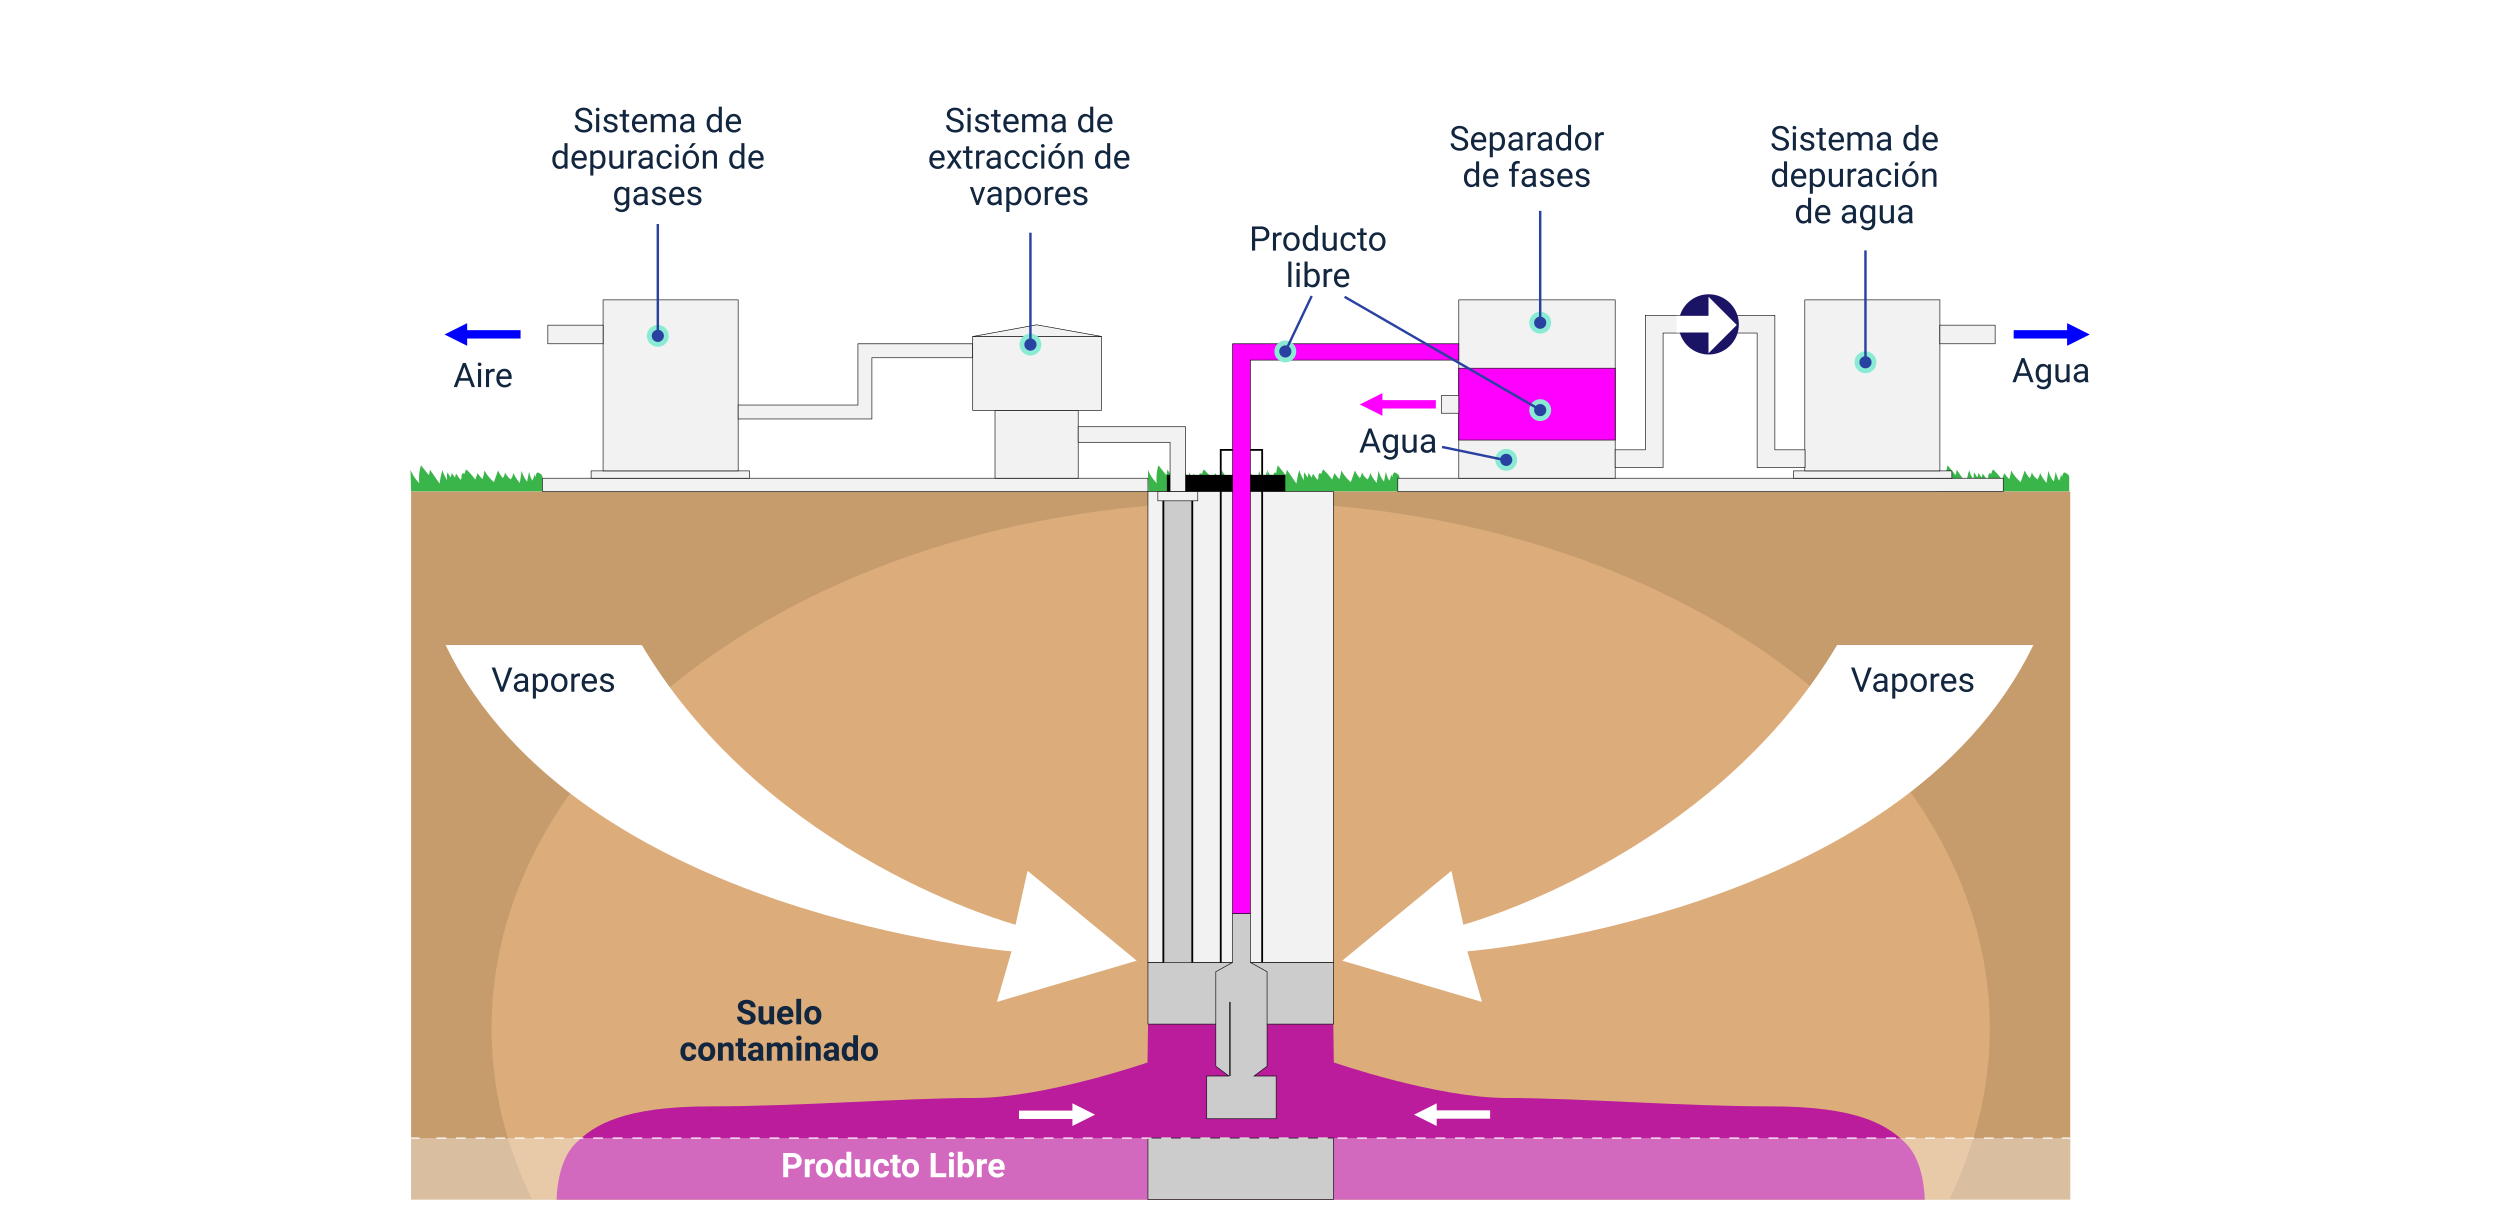 <svg xmlns="http://www.w3.org/2000/svg" xmlns:xlink="http://www.w3.org/1999/xlink" width="1029.896" height="503" viewBox="0 0 1029.896 503">
  <defs>
    <clipPath id="clip-path">
      <rect id="Rectángulo_47450" data-name="Rectángulo 47450" width="683.485" height="291.668" fill="none"/>
    </clipPath>
    <clipPath id="clip-path-2">
      <rect id="Rectángulo_47449" data-name="Rectángulo 47449" width="617.222" height="433.834" fill="none"/>
    </clipPath>
    <clipPath id="clip-path-3">
      <rect id="Rectángulo_47454" data-name="Rectángulo 47454" width="683.485" height="25.311" fill="none"/>
    </clipPath>
  </defs>
  <g id="Grupo_147241" data-name="Grupo 147241" transform="translate(-285 -4866.133)">
    <path id="Trazado_278522" data-name="Trazado 278522" d="M0,0H1029.9V503H0Z" transform="translate(285 4866.133)" fill="#fff"/>
    <path id="Trazado_278526" data-name="Trazado 278526" d="M30.3,8.563a6.172,6.172,0,0,1-2.458-1.193,2.279,2.279,0,0,1-.769-1.747,2.408,2.408,0,0,1,.94-1.945,3.736,3.736,0,0,1,2.444-.769,4.078,4.078,0,0,1,1.829.4A3.007,3.007,0,0,1,33.53,4.4a2.8,2.8,0,0,1,.441,1.524H32.651A1.82,1.82,0,0,0,32.077,4.5a2.335,2.335,0,0,0-1.62-.518,2.391,2.391,0,0,0-1.514.428A1.428,1.428,0,0,0,28.4,5.6a1.285,1.285,0,0,0,.516,1.031,5.062,5.062,0,0,0,1.757.77,8.151,8.151,0,0,1,1.941.77,2.946,2.946,0,0,1,1.039.981,2.5,2.5,0,0,1,.338,1.319,2.326,2.326,0,0,1-.943,1.938,4.022,4.022,0,0,1-2.522.728,4.678,4.678,0,0,1-1.914-.393,3.221,3.221,0,0,1-1.371-1.077,2.627,2.627,0,0,1-.482-1.552h1.319a1.714,1.714,0,0,0,.667,1.425,2.806,2.806,0,0,0,1.781.523,2.58,2.58,0,0,0,1.593-.424,1.377,1.377,0,0,0,.554-1.155,1.351,1.351,0,0,0-.513-1.131A5.911,5.911,0,0,0,30.3,8.563ZM36.849,13H35.584V5.6h1.265ZM35.481,3.642a.755.755,0,0,1,.188-.52.706.706,0,0,1,.557-.212.717.717,0,0,1,.561.212.747.747,0,0,1,.191.52.722.722,0,0,1-.191.513.73.73,0,0,1-.561.205.718.718,0,0,1-.557-.205A.73.73,0,0,1,35.481,3.642Zm7.7,7.4a.931.931,0,0,0-.386-.8,3.718,3.718,0,0,0-1.347-.489,6.367,6.367,0,0,1-1.524-.492,2.169,2.169,0,0,1-.834-.684,1.635,1.635,0,0,1-.27-.943A1.919,1.919,0,0,1,39.586,6.1a3,3,0,0,1,1.965-.629,3.091,3.091,0,0,1,2.041.649,2.063,2.063,0,0,1,.783,1.661H43.1a1.142,1.142,0,0,0-.441-.9,1.652,1.652,0,0,0-1.111-.376,1.729,1.729,0,0,0-1.08.3.947.947,0,0,0-.39.786.767.767,0,0,0,.362.69,4.458,4.458,0,0,0,1.309.444,6.821,6.821,0,0,1,1.535.506,2.239,2.239,0,0,1,.872.708,1.74,1.74,0,0,1,.284,1.008,1.893,1.893,0,0,1-.793,1.589,3.326,3.326,0,0,1-2.058.6,3.725,3.725,0,0,1-1.572-.314,2.557,2.557,0,0,1-1.07-.878,2.117,2.117,0,0,1-.386-1.22h1.265a1.309,1.309,0,0,0,.509,1.008,1.976,1.976,0,0,0,1.254.373,2.039,2.039,0,0,0,1.152-.291A.893.893,0,0,0,43.179,11.038Zm4.628-7.226V5.6h1.381v.978H47.807v4.593a1.027,1.027,0,0,0,.185.667.777.777,0,0,0,.629.222,3.062,3.062,0,0,0,.6-.082V13a3.688,3.688,0,0,1-.971.136,1.575,1.575,0,0,1-1.278-.513,2.2,2.2,0,0,1-.431-1.456V6.581H45.2V5.6h1.347V3.813Zm5.927,9.324a3.232,3.232,0,0,1-2.447-.988,3.666,3.666,0,0,1-.943-2.642V9.274a4.438,4.438,0,0,1,.42-1.965,3.28,3.28,0,0,1,1.176-1.354,2.956,2.956,0,0,1,1.637-.489,2.77,2.77,0,0,1,2.242.95,4.114,4.114,0,0,1,.8,2.721v.526H51.607a2.629,2.629,0,0,0,.639,1.767A2.009,2.009,0,0,0,53.8,12.1a2.2,2.2,0,0,0,1.135-.273,2.851,2.851,0,0,0,.813-.725l.772.6A3.106,3.106,0,0,1,53.733,13.137Zm-.157-6.631a1.687,1.687,0,0,0-1.285.557,2.708,2.708,0,0,0-.643,1.562h3.705v-.1a2.409,2.409,0,0,0-.52-1.494A1.588,1.588,0,0,0,53.576,6.506Zm5.694-.9.034.82A2.732,2.732,0,0,1,61.5,5.467a2.115,2.115,0,0,1,2.112,1.189,2.8,2.8,0,0,1,.96-.861,2.837,2.837,0,0,1,1.4-.328q2.434,0,2.475,2.577V13H67.18V8.119a1.7,1.7,0,0,0-.362-1.186A1.6,1.6,0,0,0,65.6,6.54a1.677,1.677,0,0,0-1.169.42,1.705,1.705,0,0,0-.54,1.131V13H62.62V8.153A1.411,1.411,0,0,0,61.041,6.54a1.692,1.692,0,0,0-1.7,1.06V13H58.074V5.6ZM74.918,13a2.657,2.657,0,0,1-.178-.779,2.822,2.822,0,0,1-2.105.916,2.611,2.611,0,0,1-1.794-.619,2,2,0,0,1-.7-1.569,2.091,2.091,0,0,1,.878-1.794,4.141,4.141,0,0,1,2.471-.639h1.23V7.935a1.42,1.42,0,0,0-.4-1.056,1.593,1.593,0,0,0-1.169-.393,1.844,1.844,0,0,0-1.135.342,1.007,1.007,0,0,0-.458.827H70.29a1.745,1.745,0,0,1,.393-1.07,2.683,2.683,0,0,1,1.066-.817,3.588,3.588,0,0,1,1.48-.3,2.924,2.924,0,0,1,2,.639,2.306,2.306,0,0,1,.752,1.76v3.4a4.162,4.162,0,0,0,.26,1.62V13Zm-2.1-.964a2.223,2.223,0,0,0,1.128-.308,1.861,1.861,0,0,0,.772-.8V9.411h-.991q-2.324,0-2.324,1.36a1.151,1.151,0,0,0,.4.93A1.524,1.524,0,0,0,72.819,12.036Zm8.306-2.8A4.333,4.333,0,0,1,81.932,6.5a2.745,2.745,0,0,1,4.17-.147V2.5h1.265V13H86.2l-.062-.793a2.575,2.575,0,0,1-2.112.93,2.526,2.526,0,0,1-2.1-1.053,4.382,4.382,0,0,1-.81-2.748Zm1.265.144a3.281,3.281,0,0,0,.52,1.969,1.68,1.68,0,0,0,1.436.711,1.845,1.845,0,0,0,1.757-1.08v-3.4A1.859,1.859,0,0,0,84.358,6.54a1.687,1.687,0,0,0-1.449.718A3.612,3.612,0,0,0,82.39,9.384ZM92.4,13.137a3.232,3.232,0,0,1-2.447-.988,3.666,3.666,0,0,1-.943-2.642V9.274a4.438,4.438,0,0,1,.42-1.965A3.28,3.28,0,0,1,90.6,5.956a2.956,2.956,0,0,1,1.637-.489,2.77,2.77,0,0,1,2.242.95,4.114,4.114,0,0,1,.8,2.721v.526H90.271a2.629,2.629,0,0,0,.639,1.767,2.009,2.009,0,0,0,1.555.673,2.2,2.2,0,0,0,1.135-.273,2.851,2.851,0,0,0,.813-.725l.772.6A3.106,3.106,0,0,1,92.4,13.137ZM92.24,6.506a1.687,1.687,0,0,0-1.285.557,2.708,2.708,0,0,0-.643,1.562h3.705v-.1a2.409,2.409,0,0,0-.52-1.494A1.588,1.588,0,0,0,92.24,6.506ZM17.561,24.24a4.333,4.333,0,0,1,.807-2.738,2.745,2.745,0,0,1,4.17-.147V17.5H23.8V28H22.64l-.062-.793a2.575,2.575,0,0,1-2.112.93,2.526,2.526,0,0,1-2.1-1.053,4.382,4.382,0,0,1-.81-2.748Zm1.265.144a3.281,3.281,0,0,0,.52,1.969,1.68,1.68,0,0,0,1.436.711,1.845,1.845,0,0,0,1.757-1.08v-3.4a1.859,1.859,0,0,0-1.743-1.046,1.687,1.687,0,0,0-1.449.718A3.612,3.612,0,0,0,18.826,24.384Zm10.008,3.753a3.232,3.232,0,0,1-2.447-.988,3.666,3.666,0,0,1-.943-2.642v-.232a4.438,4.438,0,0,1,.42-1.965,3.28,3.28,0,0,1,1.176-1.354,2.956,2.956,0,0,1,1.637-.489,2.77,2.77,0,0,1,2.242.95,4.114,4.114,0,0,1,.8,2.721v.526H26.708a2.629,2.629,0,0,0,.639,1.767A2.009,2.009,0,0,0,28.9,27.1a2.2,2.2,0,0,0,1.135-.273,2.851,2.851,0,0,0,.813-.725l.772.6A3.106,3.106,0,0,1,28.833,28.137Zm-.157-6.631a1.687,1.687,0,0,0-1.285.557,2.708,2.708,0,0,0-.643,1.562h3.705v-.1a2.409,2.409,0,0,0-.52-1.494A1.588,1.588,0,0,0,28.676,21.506Zm10.753,2.878a4.429,4.429,0,0,1-.772,2.721,2.476,2.476,0,0,1-2.092,1.032,2.713,2.713,0,0,1-2.119-.854v3.562H33.181V20.6h1.155l.062.82a2.605,2.605,0,0,1,2.146-.957,2.522,2.522,0,0,1,2.109,1,4.477,4.477,0,0,1,.776,2.8Zm-1.265-.144a3.268,3.268,0,0,0-.533-1.976,1.718,1.718,0,0,0-1.463-.725,1.859,1.859,0,0,0-1.723,1.019v3.534A1.863,1.863,0,0,0,36.182,27.1a1.71,1.71,0,0,0,1.446-.721A3.567,3.567,0,0,0,38.165,24.24ZM45.6,27.269a2.686,2.686,0,0,1-2.167.868,2.3,2.3,0,0,1-1.8-.687,2.974,2.974,0,0,1-.625-2.034V20.6h1.265v4.778q0,1.682,1.367,1.682a1.893,1.893,0,0,0,1.928-1.08V20.6h1.265V28h-1.2Zm6.727-5.53a3.79,3.79,0,0,0-.622-.048,1.667,1.667,0,0,0-1.688,1.06V28H48.753V20.6h1.23l.021.854a1.969,1.969,0,0,1,1.764-.991,1.292,1.292,0,0,1,.561.1ZM57.784,28a2.657,2.657,0,0,1-.178-.779,2.822,2.822,0,0,1-2.105.916,2.611,2.611,0,0,1-1.794-.619,2,2,0,0,1-.7-1.569,2.091,2.091,0,0,1,.878-1.794,4.142,4.142,0,0,1,2.471-.639h1.23v-.581a1.42,1.42,0,0,0-.4-1.056,1.593,1.593,0,0,0-1.169-.393,1.844,1.844,0,0,0-1.135.342,1.007,1.007,0,0,0-.458.827H53.156a1.745,1.745,0,0,1,.393-1.07,2.683,2.683,0,0,1,1.066-.817,3.588,3.588,0,0,1,1.48-.3,2.924,2.924,0,0,1,2,.639,2.306,2.306,0,0,1,.752,1.76v3.4a4.162,4.162,0,0,0,.26,1.62V28Zm-2.1-.964a2.223,2.223,0,0,0,1.128-.308,1.861,1.861,0,0,0,.772-.8V24.411h-.991q-2.324,0-2.324,1.36a1.151,1.151,0,0,0,.4.93A1.524,1.524,0,0,0,55.685,27.036ZM63.8,27.1a1.822,1.822,0,0,0,1.183-.41,1.443,1.443,0,0,0,.561-1.025h1.2a2.293,2.293,0,0,1-.437,1.21,2.882,2.882,0,0,1-1.077.916,3.107,3.107,0,0,1-1.425.342,3.047,3.047,0,0,1-2.4-1.008A4.016,4.016,0,0,1,60.5,24.37v-.212a4.453,4.453,0,0,1,.4-1.921,3.02,3.02,0,0,1,1.138-1.306,3.233,3.233,0,0,1,1.753-.465,2.966,2.966,0,0,1,2.068.745,2.663,2.663,0,0,1,.878,1.935h-1.2A1.743,1.743,0,0,0,65,21.967a1.691,1.691,0,0,0-1.207-.461A1.77,1.77,0,0,0,62.3,22.2a3.259,3.259,0,0,0-.53,2.006v.239a3.194,3.194,0,0,0,.526,1.969A1.779,1.779,0,0,0,63.8,27.1Zm5.735.9H68.27V20.6h1.265Zm-1.367-9.358a.755.755,0,0,1,.188-.52.706.706,0,0,1,.557-.212.717.717,0,0,1,.561.212.747.747,0,0,1,.191.52.722.722,0,0,1-.191.513.73.73,0,0,1-.561.205.718.718,0,0,1-.557-.205A.73.73,0,0,1,68.167,18.642Zm3.056,5.592a4.369,4.369,0,0,1,.427-1.955,3.187,3.187,0,0,1,1.189-1.34,3.238,3.238,0,0,1,1.74-.472,3.119,3.119,0,0,1,2.444,1.046,4.024,4.024,0,0,1,.933,2.782v.089a4.407,4.407,0,0,1-.414,1.938,3.14,3.14,0,0,1-1.183,1.336,3.275,3.275,0,0,1-1.767.479,3.111,3.111,0,0,1-2.437-1.046,4,4,0,0,1-.933-2.769Zm1.271.15a3.164,3.164,0,0,0,.571,1.976,1.934,1.934,0,0,0,3.059-.01,3.46,3.46,0,0,0,.567-2.116,3.159,3.159,0,0,0-.578-1.972,1.836,1.836,0,0,0-1.535-.755,1.816,1.816,0,0,0-1.511.745A3.434,3.434,0,0,0,72.495,24.384Zm2.659-6.87h1.531l-1.832,2.01-1.019,0Zm5.585,3.09.041.93a2.7,2.7,0,0,1,2.215-1.066q2.345,0,2.365,2.646V28H84.1V23.105a1.7,1.7,0,0,0-.366-1.183,1.466,1.466,0,0,0-1.118-.383,1.825,1.825,0,0,0-1.08.328,2.228,2.228,0,0,0-.725.861V28H79.542V20.6Zm9.687,3.637a4.333,4.333,0,0,1,.807-2.738,2.745,2.745,0,0,1,4.17-.147V17.5h1.265V28H95.5l-.062-.793a2.575,2.575,0,0,1-2.112.93,2.526,2.526,0,0,1-2.1-1.053,4.382,4.382,0,0,1-.81-2.748Zm1.265.144a3.281,3.281,0,0,0,.52,1.969,1.68,1.68,0,0,0,1.436.711,1.845,1.845,0,0,0,1.757-1.08v-3.4a1.859,1.859,0,0,0-1.743-1.046,1.687,1.687,0,0,0-1.449.718A3.612,3.612,0,0,0,91.69,24.384ZM101.7,28.137a3.232,3.232,0,0,1-2.447-.988,3.666,3.666,0,0,1-.943-2.642v-.232a4.438,4.438,0,0,1,.42-1.965A3.28,3.28,0,0,1,99.9,20.956a2.956,2.956,0,0,1,1.637-.489,2.77,2.77,0,0,1,2.242.95,4.114,4.114,0,0,1,.8,2.721v.526H99.572a2.629,2.629,0,0,0,.639,1.767,2.009,2.009,0,0,0,1.555.673,2.2,2.2,0,0,0,1.135-.273,2.851,2.851,0,0,0,.813-.725l.772.6A3.106,3.106,0,0,1,101.7,28.137Zm-.157-6.631a1.687,1.687,0,0,0-1.285.557,2.708,2.708,0,0,0-.643,1.562h3.705v-.1a2.409,2.409,0,0,0-.52-1.494A1.588,1.588,0,0,0,101.541,21.506ZM42.994,39.24a4.347,4.347,0,0,1,.8-2.751,2.757,2.757,0,0,1,4.231-.065l.062-.82h1.155v7.219a3.009,3.009,0,0,1-.851,2.263,3.141,3.141,0,0,1-2.287.827,3.8,3.8,0,0,1-1.565-.342,2.7,2.7,0,0,1-1.169-.937l.656-.759a2.473,2.473,0,0,0,1.989,1,1.938,1.938,0,0,0,1.439-.52,1.986,1.986,0,0,0,.516-1.463v-.636a2.6,2.6,0,0,1-2.071.875,2.526,2.526,0,0,1-2.1-1.046A4.571,4.571,0,0,1,42.994,39.24Zm1.271.144a3.316,3.316,0,0,0,.513,1.965,1.666,1.666,0,0,0,1.436.714,1.852,1.852,0,0,0,1.757-1.087V37.6a1.874,1.874,0,0,0-1.743-1.06,1.681,1.681,0,0,0-1.442.718A3.612,3.612,0,0,0,44.266,39.384ZM55.716,43a2.657,2.657,0,0,1-.178-.779,2.822,2.822,0,0,1-2.105.916,2.611,2.611,0,0,1-1.794-.619,2,2,0,0,1-.7-1.569,2.091,2.091,0,0,1,.878-1.794,4.142,4.142,0,0,1,2.471-.639h1.23v-.581a1.42,1.42,0,0,0-.4-1.056,1.593,1.593,0,0,0-1.169-.393,1.844,1.844,0,0,0-1.135.342,1.007,1.007,0,0,0-.458.827H51.088a1.745,1.745,0,0,1,.393-1.07,2.683,2.683,0,0,1,1.066-.817,3.588,3.588,0,0,1,1.48-.3,2.924,2.924,0,0,1,2,.639,2.306,2.306,0,0,1,.752,1.76v3.4a4.162,4.162,0,0,0,.26,1.62V43Zm-2.1-.964a2.223,2.223,0,0,0,1.128-.308,1.861,1.861,0,0,0,.772-.8V39.411h-.991q-2.324,0-2.324,1.36a1.151,1.151,0,0,0,.4.93A1.524,1.524,0,0,0,53.617,42.036Zm9.454-1a.931.931,0,0,0-.386-.8,3.718,3.718,0,0,0-1.347-.489,6.367,6.367,0,0,1-1.524-.492,2.169,2.169,0,0,1-.834-.684,1.635,1.635,0,0,1-.27-.943,1.919,1.919,0,0,1,.769-1.538,3,3,0,0,1,1.965-.629,3.091,3.091,0,0,1,2.041.649,2.063,2.063,0,0,1,.783,1.661H63a1.142,1.142,0,0,0-.441-.9,1.652,1.652,0,0,0-1.111-.376,1.729,1.729,0,0,0-1.08.3.947.947,0,0,0-.39.786.767.767,0,0,0,.362.69,4.458,4.458,0,0,0,1.309.444,6.821,6.821,0,0,1,1.535.506,2.239,2.239,0,0,1,.872.708,1.74,1.74,0,0,1,.284,1.008,1.893,1.893,0,0,1-.793,1.589,3.326,3.326,0,0,1-2.058.6,3.725,3.725,0,0,1-1.572-.314,2.557,2.557,0,0,1-1.07-.878,2.117,2.117,0,0,1-.386-1.22h1.265a1.309,1.309,0,0,0,.509,1.008,1.976,1.976,0,0,0,1.254.373,2.039,2.039,0,0,0,1.152-.291A.893.893,0,0,0,63.071,41.038Zm5.981,2.1a3.232,3.232,0,0,1-2.447-.988,3.666,3.666,0,0,1-.943-2.642v-.232a4.438,4.438,0,0,1,.42-1.965,3.28,3.28,0,0,1,1.176-1.354,2.956,2.956,0,0,1,1.637-.489,2.77,2.77,0,0,1,2.242.95,4.114,4.114,0,0,1,.8,2.721v.526H66.927a2.629,2.629,0,0,0,.639,1.767,2.009,2.009,0,0,0,1.555.673,2.2,2.2,0,0,0,1.135-.273,2.851,2.851,0,0,0,.813-.725l.772.6A3.106,3.106,0,0,1,69.053,43.137ZM68.9,36.506a1.687,1.687,0,0,0-1.285.557,2.708,2.708,0,0,0-.643,1.562h3.705v-.1a2.409,2.409,0,0,0-.52-1.494A1.588,1.588,0,0,0,68.9,36.506Zm8.812,4.532a.931.931,0,0,0-.386-.8,3.718,3.718,0,0,0-1.347-.489,6.367,6.367,0,0,1-1.524-.492,2.169,2.169,0,0,1-.834-.684,1.635,1.635,0,0,1-.27-.943,1.919,1.919,0,0,1,.769-1.538,3,3,0,0,1,1.965-.629,3.091,3.091,0,0,1,2.041.649,2.063,2.063,0,0,1,.783,1.661H77.632a1.142,1.142,0,0,0-.441-.9,1.652,1.652,0,0,0-1.111-.376,1.729,1.729,0,0,0-1.08.3.947.947,0,0,0-.39.786.767.767,0,0,0,.362.69,4.458,4.458,0,0,0,1.309.444,6.821,6.821,0,0,1,1.535.506,2.239,2.239,0,0,1,.872.708,1.74,1.74,0,0,1,.284,1.008,1.893,1.893,0,0,1-.793,1.589,3.326,3.326,0,0,1-2.058.6,3.725,3.725,0,0,1-1.572-.314,2.557,2.557,0,0,1-1.07-.878,2.117,2.117,0,0,1-.386-1.22h1.265a1.309,1.309,0,0,0,.509,1.008,1.976,1.976,0,0,0,1.254.373,2.039,2.039,0,0,0,1.152-.291A.893.893,0,0,0,77.707,41.038Z" transform="translate(495 4907.586)" fill="#12263f"/>
    <path id="Trazado_278527" data-name="Trazado 278527" d="M9.374,10.4H5.2L4.268,13H2.914l3.8-9.953H7.863L11.671,13H10.324ZM5.6,9.322H8.984l-1.7-4.655ZM14.187,13H12.922V5.6h1.265ZM12.819,3.642a.755.755,0,0,1,.188-.52.706.706,0,0,1,.557-.212.717.717,0,0,1,.561.212.747.747,0,0,1,.191.52.722.722,0,0,1-.191.513.73.73,0,0,1-.561.205.718.718,0,0,1-.557-.205A.73.73,0,0,1,12.819,3.642Zm6.966,3.1a3.79,3.79,0,0,0-.622-.048,1.667,1.667,0,0,0-1.688,1.06V13H16.21V5.6h1.23l.021.854a1.969,1.969,0,0,1,1.764-.991,1.292,1.292,0,0,1,.561.1Zm4.1,6.4a3.232,3.232,0,0,1-2.447-.988A3.666,3.666,0,0,1,20.5,9.507V9.274a4.438,4.438,0,0,1,.42-1.965,3.28,3.28,0,0,1,1.176-1.354,2.956,2.956,0,0,1,1.637-.489,2.77,2.77,0,0,1,2.242.95,4.114,4.114,0,0,1,.8,2.721v.526H21.761a2.629,2.629,0,0,0,.639,1.767,2.009,2.009,0,0,0,1.555.673,2.2,2.2,0,0,0,1.135-.273,2.851,2.851,0,0,0,.813-.725l.772.6A3.106,3.106,0,0,1,23.887,13.137Zm-.157-6.631a1.687,1.687,0,0,0-1.285.557A2.708,2.708,0,0,0,21.8,8.625h3.705v-.1a2.409,2.409,0,0,0-.52-1.494A1.588,1.588,0,0,0,23.729,6.506Z" transform="translate(469 5012.586)" fill="#12263f"/>
    <path id="Trazado_278528" data-name="Trazado 278528" d="M9.491,10.4H5.321L4.385,13H3.031l3.8-9.953H7.98L11.788,13H10.441ZM5.718,9.322H9.1l-1.7-4.655Zm6.911-.082a4.347,4.347,0,0,1,.8-2.751,2.558,2.558,0,0,1,2.119-1.022,2.544,2.544,0,0,1,2.112.957l.062-.82h1.155v7.219a3.009,3.009,0,0,1-.851,2.263,3.141,3.141,0,0,1-2.287.827,3.8,3.8,0,0,1-1.565-.342A2.7,2.7,0,0,1,13,14.634l.656-.759a2.473,2.473,0,0,0,1.989,1,1.938,1.938,0,0,0,1.439-.52,1.986,1.986,0,0,0,.516-1.463v-.636a2.6,2.6,0,0,1-2.071.875,2.527,2.527,0,0,1-2.1-1.046A4.571,4.571,0,0,1,12.629,9.24Zm1.271.144a3.316,3.316,0,0,0,.513,1.965,1.666,1.666,0,0,0,1.436.714,1.852,1.852,0,0,0,1.757-1.087V7.6a1.874,1.874,0,0,0-1.743-1.06,1.681,1.681,0,0,0-1.442.718A3.612,3.612,0,0,0,13.9,9.384Zm11.45,2.885a2.686,2.686,0,0,1-2.167.868,2.3,2.3,0,0,1-1.8-.687,2.974,2.974,0,0,1-.625-2.034V5.6h1.265v4.778q0,1.682,1.367,1.682a1.893,1.893,0,0,0,1.928-1.08V5.6h1.265V13h-1.2ZM33.068,13a2.657,2.657,0,0,1-.178-.779,2.822,2.822,0,0,1-2.105.916,2.611,2.611,0,0,1-1.794-.619,2,2,0,0,1-.7-1.569,2.091,2.091,0,0,1,.878-1.794,4.142,4.142,0,0,1,2.471-.639h1.23V7.935a1.42,1.42,0,0,0-.4-1.056A1.593,1.593,0,0,0,31.3,6.485a1.844,1.844,0,0,0-1.135.342,1.007,1.007,0,0,0-.458.827H28.44a1.745,1.745,0,0,1,.393-1.07A2.683,2.683,0,0,1,29.9,5.768a3.588,3.588,0,0,1,1.48-.3,2.924,2.924,0,0,1,2,.639,2.306,2.306,0,0,1,.752,1.76v3.4a4.162,4.162,0,0,0,.26,1.62V13Zm-2.1-.964a2.223,2.223,0,0,0,1.128-.308,1.861,1.861,0,0,0,.772-.8V9.411h-.991q-2.324,0-2.324,1.36a1.151,1.151,0,0,0,.4.93A1.524,1.524,0,0,0,30.97,12.036Z" transform="translate(842 5039.586)" fill="#12263f"/>
    <path id="Trazado_278529" data-name="Trazado 278529" d="M9.491,10.4H5.321L4.385,13H3.031l3.8-9.953H7.98L11.788,13H10.441ZM5.718,9.322H9.1l-1.7-4.655Zm6.911-.082a4.347,4.347,0,0,1,.8-2.751,2.558,2.558,0,0,1,2.119-1.022,2.544,2.544,0,0,1,2.112.957l.062-.82h1.155v7.219a3.009,3.009,0,0,1-.851,2.263,3.141,3.141,0,0,1-2.287.827,3.8,3.8,0,0,1-1.565-.342A2.7,2.7,0,0,1,13,14.634l.656-.759a2.473,2.473,0,0,0,1.989,1,1.938,1.938,0,0,0,1.439-.52,1.986,1.986,0,0,0,.516-1.463v-.636a2.6,2.6,0,0,1-2.071.875,2.527,2.527,0,0,1-2.1-1.046A4.571,4.571,0,0,1,12.629,9.24Zm1.271.144a3.316,3.316,0,0,0,.513,1.965,1.666,1.666,0,0,0,1.436.714,1.852,1.852,0,0,0,1.757-1.087V7.6a1.874,1.874,0,0,0-1.743-1.06,1.681,1.681,0,0,0-1.442.718A3.612,3.612,0,0,0,13.9,9.384Zm11.45,2.885a2.686,2.686,0,0,1-2.167.868,2.3,2.3,0,0,1-1.8-.687,2.974,2.974,0,0,1-.625-2.034V5.6h1.265v4.778q0,1.682,1.367,1.682a1.893,1.893,0,0,0,1.928-1.08V5.6h1.265V13h-1.2ZM33.068,13a2.657,2.657,0,0,1-.178-.779,2.822,2.822,0,0,1-2.105.916,2.611,2.611,0,0,1-1.794-.619,2,2,0,0,1-.7-1.569,2.091,2.091,0,0,1,.878-1.794,4.142,4.142,0,0,1,2.471-.639h1.23V7.935a1.42,1.42,0,0,0-.4-1.056A1.593,1.593,0,0,0,31.3,6.485a1.844,1.844,0,0,0-1.135.342,1.007,1.007,0,0,0-.458.827H28.44a1.745,1.745,0,0,1,.393-1.07A2.683,2.683,0,0,1,29.9,5.768a3.588,3.588,0,0,1,1.48-.3,2.924,2.924,0,0,1,2,.639,2.306,2.306,0,0,1,.752,1.76v3.4a4.162,4.162,0,0,0,.26,1.62V13Zm-2.1-.964a2.223,2.223,0,0,0,1.128-.308,1.861,1.861,0,0,0,.772-.8V9.411h-.991q-2.324,0-2.324,1.36a1.151,1.151,0,0,0,.4.93A1.524,1.524,0,0,0,30.97,12.036Z" transform="translate(1111 5010.586)" fill="#12263f"/>
    <path id="Trazado_278530" data-name="Trazado 278530" d="M30.3,8.563a6.172,6.172,0,0,1-2.458-1.193,2.279,2.279,0,0,1-.769-1.747,2.408,2.408,0,0,1,.94-1.945,3.736,3.736,0,0,1,2.444-.769,4.078,4.078,0,0,1,1.829.4A3.007,3.007,0,0,1,33.53,4.4a2.8,2.8,0,0,1,.441,1.524H32.651A1.82,1.82,0,0,0,32.077,4.5a2.335,2.335,0,0,0-1.62-.518,2.391,2.391,0,0,0-1.514.428A1.428,1.428,0,0,0,28.4,5.6a1.285,1.285,0,0,0,.516,1.031,5.062,5.062,0,0,0,1.757.77,8.151,8.151,0,0,1,1.941.77,2.946,2.946,0,0,1,1.039.981,2.5,2.5,0,0,1,.338,1.319,2.326,2.326,0,0,1-.943,1.938,4.022,4.022,0,0,1-2.522.728,4.678,4.678,0,0,1-1.914-.393,3.221,3.221,0,0,1-1.371-1.077,2.627,2.627,0,0,1-.482-1.552h1.319a1.714,1.714,0,0,0,.667,1.425,2.806,2.806,0,0,0,1.781.523,2.58,2.58,0,0,0,1.593-.424,1.377,1.377,0,0,0,.554-1.155,1.351,1.351,0,0,0-.513-1.131A5.911,5.911,0,0,0,30.3,8.563ZM36.849,13H35.584V5.6h1.265ZM35.481,3.642a.755.755,0,0,1,.188-.52.706.706,0,0,1,.557-.212.717.717,0,0,1,.561.212.747.747,0,0,1,.191.52.722.722,0,0,1-.191.513.73.73,0,0,1-.561.205.718.718,0,0,1-.557-.205A.73.73,0,0,1,35.481,3.642Zm7.7,7.4a.931.931,0,0,0-.386-.8,3.718,3.718,0,0,0-1.347-.489,6.367,6.367,0,0,1-1.524-.492,2.169,2.169,0,0,1-.834-.684,1.635,1.635,0,0,1-.27-.943A1.919,1.919,0,0,1,39.586,6.1a3,3,0,0,1,1.965-.629,3.091,3.091,0,0,1,2.041.649,2.063,2.063,0,0,1,.783,1.661H43.1a1.142,1.142,0,0,0-.441-.9,1.652,1.652,0,0,0-1.111-.376,1.729,1.729,0,0,0-1.08.3.947.947,0,0,0-.39.786.767.767,0,0,0,.362.69,4.458,4.458,0,0,0,1.309.444,6.821,6.821,0,0,1,1.535.506,2.239,2.239,0,0,1,.872.708,1.74,1.74,0,0,1,.284,1.008,1.893,1.893,0,0,1-.793,1.589,3.326,3.326,0,0,1-2.058.6,3.725,3.725,0,0,1-1.572-.314,2.557,2.557,0,0,1-1.07-.878,2.117,2.117,0,0,1-.386-1.22h1.265a1.309,1.309,0,0,0,.509,1.008,1.976,1.976,0,0,0,1.254.373,2.039,2.039,0,0,0,1.152-.291A.893.893,0,0,0,43.179,11.038Zm4.628-7.226V5.6h1.381v.978H47.807v4.593a1.027,1.027,0,0,0,.185.667.777.777,0,0,0,.629.222,3.062,3.062,0,0,0,.6-.082V13a3.688,3.688,0,0,1-.971.136,1.575,1.575,0,0,1-1.278-.513,2.2,2.2,0,0,1-.431-1.456V6.581H45.2V5.6h1.347V3.813Zm5.927,9.324a3.232,3.232,0,0,1-2.447-.988,3.666,3.666,0,0,1-.943-2.642V9.274a4.438,4.438,0,0,1,.42-1.965,3.28,3.28,0,0,1,1.176-1.354,2.956,2.956,0,0,1,1.637-.489,2.77,2.77,0,0,1,2.242.95,4.114,4.114,0,0,1,.8,2.721v.526H51.607a2.629,2.629,0,0,0,.639,1.767A2.009,2.009,0,0,0,53.8,12.1a2.2,2.2,0,0,0,1.135-.273,2.851,2.851,0,0,0,.813-.725l.772.6A3.106,3.106,0,0,1,53.733,13.137Zm-.157-6.631a1.687,1.687,0,0,0-1.285.557,2.708,2.708,0,0,0-.643,1.562h3.705v-.1a2.409,2.409,0,0,0-.52-1.494A1.588,1.588,0,0,0,53.576,6.506Zm5.694-.9.034.82A2.732,2.732,0,0,1,61.5,5.467a2.115,2.115,0,0,1,2.112,1.189,2.8,2.8,0,0,1,.96-.861,2.837,2.837,0,0,1,1.4-.328q2.434,0,2.475,2.577V13H67.18V8.119a1.7,1.7,0,0,0-.362-1.186A1.6,1.6,0,0,0,65.6,6.54a1.677,1.677,0,0,0-1.169.42,1.705,1.705,0,0,0-.54,1.131V13H62.62V8.153A1.411,1.411,0,0,0,61.041,6.54a1.692,1.692,0,0,0-1.7,1.06V13H58.074V5.6ZM74.918,13a2.657,2.657,0,0,1-.178-.779,2.822,2.822,0,0,1-2.105.916,2.611,2.611,0,0,1-1.794-.619,2,2,0,0,1-.7-1.569,2.091,2.091,0,0,1,.878-1.794,4.141,4.141,0,0,1,2.471-.639h1.23V7.935a1.42,1.42,0,0,0-.4-1.056,1.593,1.593,0,0,0-1.169-.393,1.844,1.844,0,0,0-1.135.342,1.007,1.007,0,0,0-.458.827H70.29a1.745,1.745,0,0,1,.393-1.07,2.683,2.683,0,0,1,1.066-.817,3.588,3.588,0,0,1,1.48-.3,2.924,2.924,0,0,1,2,.639,2.306,2.306,0,0,1,.752,1.76v3.4a4.162,4.162,0,0,0,.26,1.62V13Zm-2.1-.964a2.223,2.223,0,0,0,1.128-.308,1.861,1.861,0,0,0,.772-.8V9.411h-.991q-2.324,0-2.324,1.36a1.151,1.151,0,0,0,.4.93A1.524,1.524,0,0,0,72.819,12.036Zm8.306-2.8A4.333,4.333,0,0,1,81.932,6.5a2.745,2.745,0,0,1,4.17-.147V2.5h1.265V13H86.2l-.062-.793a2.575,2.575,0,0,1-2.112.93,2.526,2.526,0,0,1-2.1-1.053,4.382,4.382,0,0,1-.81-2.748Zm1.265.144a3.281,3.281,0,0,0,.52,1.969,1.68,1.68,0,0,0,1.436.711,1.845,1.845,0,0,0,1.757-1.08v-3.4A1.859,1.859,0,0,0,84.358,6.54a1.687,1.687,0,0,0-1.449.718A3.612,3.612,0,0,0,82.39,9.384ZM92.4,13.137a3.232,3.232,0,0,1-2.447-.988,3.666,3.666,0,0,1-.943-2.642V9.274a4.438,4.438,0,0,1,.42-1.965A3.28,3.28,0,0,1,90.6,5.956a2.956,2.956,0,0,1,1.637-.489,2.77,2.77,0,0,1,2.242.95,4.114,4.114,0,0,1,.8,2.721v.526H90.271a2.629,2.629,0,0,0,.639,1.767,2.009,2.009,0,0,0,1.555.673,2.2,2.2,0,0,0,1.135-.273,2.851,2.851,0,0,0,.813-.725l.772.6A3.106,3.106,0,0,1,92.4,13.137ZM92.24,6.506a1.687,1.687,0,0,0-1.285.557,2.708,2.708,0,0,0-.643,1.562h3.705v-.1a2.409,2.409,0,0,0-.52-1.494A1.588,1.588,0,0,0,92.24,6.506ZM23.252,28.137a3.232,3.232,0,0,1-2.447-.988,3.666,3.666,0,0,1-.943-2.642v-.232a4.438,4.438,0,0,1,.42-1.965,3.28,3.28,0,0,1,1.176-1.354,2.956,2.956,0,0,1,1.637-.489,2.77,2.77,0,0,1,2.242.95,4.114,4.114,0,0,1,.8,2.721v.526H21.126a2.629,2.629,0,0,0,.639,1.767,2.009,2.009,0,0,0,1.555.673,2.2,2.2,0,0,0,1.135-.273,2.851,2.851,0,0,0,.813-.725l.772.6A3.106,3.106,0,0,1,23.252,28.137Zm-.157-6.631a1.687,1.687,0,0,0-1.285.557,2.708,2.708,0,0,0-.643,1.562h3.705v-.1a2.409,2.409,0,0,0-.52-1.494A1.588,1.588,0,0,0,23.095,21.506Zm6.986,1.8,1.641-2.7H33.2l-2.42,3.657L33.273,28H31.811L30.1,25.231,28.393,28h-1.47l2.5-3.739L27,20.6h1.463Zm6.173-4.491V20.6h1.381v.978H36.254v4.593a1.027,1.027,0,0,0,.185.667.777.777,0,0,0,.629.222,3.062,3.062,0,0,0,.6-.082V28a3.688,3.688,0,0,1-.971.136,1.575,1.575,0,0,1-1.278-.513,2.2,2.2,0,0,1-.431-1.456V21.581H33.643V20.6h1.347V18.813Zm6.433,2.926a3.79,3.79,0,0,0-.622-.048,1.667,1.667,0,0,0-1.688,1.06V28H39.111V20.6h1.23l.021.854a1.969,1.969,0,0,1,1.764-.991,1.292,1.292,0,0,1,.561.1ZM48.142,28a2.657,2.657,0,0,1-.178-.779,2.822,2.822,0,0,1-2.105.916,2.611,2.611,0,0,1-1.794-.619,2,2,0,0,1-.7-1.569,2.091,2.091,0,0,1,.878-1.794,4.142,4.142,0,0,1,2.471-.639h1.23v-.581a1.42,1.42,0,0,0-.4-1.056,1.593,1.593,0,0,0-1.169-.393,1.844,1.844,0,0,0-1.135.342,1.007,1.007,0,0,0-.458.827H43.514a1.745,1.745,0,0,1,.393-1.07,2.683,2.683,0,0,1,1.066-.817,3.588,3.588,0,0,1,1.48-.3,2.924,2.924,0,0,1,2,.639,2.306,2.306,0,0,1,.752,1.76v3.4a4.162,4.162,0,0,0,.26,1.62V28Zm-2.1-.964a2.223,2.223,0,0,0,1.128-.308,1.861,1.861,0,0,0,.772-.8V24.411h-.991q-2.324,0-2.324,1.36a1.151,1.151,0,0,0,.4.93A1.524,1.524,0,0,0,46.043,27.036Zm8.114.068a1.822,1.822,0,0,0,1.183-.41,1.443,1.443,0,0,0,.561-1.025h1.2a2.293,2.293,0,0,1-.437,1.21,2.881,2.881,0,0,1-1.077.916,3.107,3.107,0,0,1-1.425.342,3.047,3.047,0,0,1-2.4-1.008,4.016,4.016,0,0,1-.892-2.758v-.212a4.453,4.453,0,0,1,.4-1.921A3.02,3.02,0,0,1,52.4,20.932a3.233,3.233,0,0,1,1.753-.465,2.966,2.966,0,0,1,2.068.745,2.663,2.663,0,0,1,.878,1.935H55.9a1.743,1.743,0,0,0-.543-1.179,1.691,1.691,0,0,0-1.207-.461,1.77,1.77,0,0,0-1.494.694,3.259,3.259,0,0,0-.53,2.006v.239a3.194,3.194,0,0,0,.526,1.969A1.779,1.779,0,0,0,54.157,27.1Zm7.328,0a1.822,1.822,0,0,0,1.183-.41,1.443,1.443,0,0,0,.561-1.025h1.2a2.293,2.293,0,0,1-.437,1.21,2.881,2.881,0,0,1-1.077.916,3.107,3.107,0,0,1-1.425.342,3.047,3.047,0,0,1-2.4-1.008,4.016,4.016,0,0,1-.892-2.758v-.212a4.453,4.453,0,0,1,.4-1.921,3.02,3.02,0,0,1,1.138-1.306,3.233,3.233,0,0,1,1.753-.465,2.966,2.966,0,0,1,2.068.745,2.663,2.663,0,0,1,.878,1.935h-1.2a1.743,1.743,0,0,0-.543-1.179,1.691,1.691,0,0,0-1.207-.461,1.77,1.77,0,0,0-1.494.694,3.259,3.259,0,0,0-.53,2.006v.239a3.194,3.194,0,0,0,.526,1.969A1.779,1.779,0,0,0,61.485,27.1Zm5.735.9H65.956V20.6h1.265Zm-1.367-9.358a.755.755,0,0,1,.188-.52.706.706,0,0,1,.557-.212.717.717,0,0,1,.561.212.747.747,0,0,1,.191.52.722.722,0,0,1-.191.513.73.73,0,0,1-.561.205.718.718,0,0,1-.557-.205A.73.73,0,0,1,65.854,18.642Zm3.056,5.592a4.369,4.369,0,0,1,.427-1.955,3.187,3.187,0,0,1,1.189-1.34,3.238,3.238,0,0,1,1.74-.472,3.119,3.119,0,0,1,2.444,1.046,4.024,4.024,0,0,1,.933,2.782v.089a4.407,4.407,0,0,1-.414,1.938,3.14,3.14,0,0,1-1.183,1.336,3.275,3.275,0,0,1-1.767.479,3.111,3.111,0,0,1-2.437-1.046,4,4,0,0,1-.933-2.769Zm1.271.15a3.164,3.164,0,0,0,.571,1.976,1.934,1.934,0,0,0,3.059-.01,3.46,3.46,0,0,0,.567-2.116,3.159,3.159,0,0,0-.578-1.972,1.836,1.836,0,0,0-1.535-.755,1.816,1.816,0,0,0-1.511.745A3.434,3.434,0,0,0,70.181,24.384Zm2.659-6.87h1.531l-1.832,2.01-1.019,0Zm5.585,3.09.041.93a2.7,2.7,0,0,1,2.215-1.066q2.345,0,2.365,2.646V28H81.781V23.105a1.7,1.7,0,0,0-.366-1.183A1.466,1.466,0,0,0,80.3,21.54a1.825,1.825,0,0,0-1.08.328,2.228,2.228,0,0,0-.725.861V28H77.229V20.6Zm9.687,3.637a4.333,4.333,0,0,1,.807-2.738,2.745,2.745,0,0,1,4.17-.147V17.5h1.265V28H93.19l-.062-.793a2.575,2.575,0,0,1-2.112.93,2.526,2.526,0,0,1-2.1-1.053,4.382,4.382,0,0,1-.81-2.748Zm1.265.144a3.281,3.281,0,0,0,.52,1.969,1.68,1.68,0,0,0,1.436.711,1.845,1.845,0,0,0,1.757-1.08v-3.4a1.859,1.859,0,0,0-1.743-1.046,1.687,1.687,0,0,0-1.449.718A3.612,3.612,0,0,0,89.376,24.384Zm10.008,3.753a3.232,3.232,0,0,1-2.447-.988,3.666,3.666,0,0,1-.943-2.642v-.232a4.438,4.438,0,0,1,.42-1.965,3.28,3.28,0,0,1,1.176-1.354,2.956,2.956,0,0,1,1.637-.489,2.77,2.77,0,0,1,2.242.95,4.114,4.114,0,0,1,.8,2.721v.526H97.258a2.629,2.629,0,0,0,.639,1.767,2.009,2.009,0,0,0,1.555.673,2.2,2.2,0,0,0,1.135-.273,2.851,2.851,0,0,0,.813-.725l.772.6A3.106,3.106,0,0,1,99.384,28.137Zm-.157-6.631a1.687,1.687,0,0,0-1.285.557,2.708,2.708,0,0,0-.643,1.562H101v-.1a2.409,2.409,0,0,0-.52-1.494A1.588,1.588,0,0,0,99.227,21.506ZM39.709,41.284,41.542,35.6h1.292L40.181,43h-.964l-2.68-7.4H37.83ZM48.514,43a2.657,2.657,0,0,1-.178-.779,2.822,2.822,0,0,1-2.105.916,2.611,2.611,0,0,1-1.794-.619,2,2,0,0,1-.7-1.569,2.091,2.091,0,0,1,.878-1.794,4.142,4.142,0,0,1,2.471-.639h1.23v-.581a1.42,1.42,0,0,0-.4-1.056,1.593,1.593,0,0,0-1.169-.393,1.844,1.844,0,0,0-1.135.342,1.007,1.007,0,0,0-.458.827H43.886a1.745,1.745,0,0,1,.393-1.07,2.683,2.683,0,0,1,1.066-.817,3.588,3.588,0,0,1,1.48-.3,2.924,2.924,0,0,1,2,.639,2.306,2.306,0,0,1,.752,1.76v3.4a4.162,4.162,0,0,0,.26,1.62V43Zm-2.1-.964a2.223,2.223,0,0,0,1.128-.308,1.861,1.861,0,0,0,.772-.8V39.411h-.991Q45,39.411,45,40.771a1.151,1.151,0,0,0,.4.93A1.524,1.524,0,0,0,46.416,42.036Zm11.4-2.652a4.429,4.429,0,0,1-.772,2.721,2.476,2.476,0,0,1-2.092,1.032,2.713,2.713,0,0,1-2.119-.854v3.562H51.563V35.6h1.155l.062.82a2.605,2.605,0,0,1,2.146-.957,2.522,2.522,0,0,1,2.109,1,4.477,4.477,0,0,1,.776,2.8Zm-1.265-.144a3.268,3.268,0,0,0-.533-1.976,1.718,1.718,0,0,0-1.463-.725,1.859,1.859,0,0,0-1.723,1.019v3.534A1.863,1.863,0,0,0,54.564,42.1a1.71,1.71,0,0,0,1.446-.721A3.567,3.567,0,0,0,56.546,39.24Zm2.536-.007a4.369,4.369,0,0,1,.427-1.955,3.187,3.187,0,0,1,1.189-1.34,3.238,3.238,0,0,1,1.74-.472,3.119,3.119,0,0,1,2.444,1.046,4.024,4.024,0,0,1,.933,2.782v.089a4.407,4.407,0,0,1-.414,1.938,3.14,3.14,0,0,1-1.183,1.336,3.275,3.275,0,0,1-1.767.479,3.111,3.111,0,0,1-2.437-1.046,4,4,0,0,1-.933-2.769Zm1.271.15a3.164,3.164,0,0,0,.571,1.976,1.934,1.934,0,0,0,3.059-.01,3.46,3.46,0,0,0,.567-2.116,3.159,3.159,0,0,0-.578-1.972,1.836,1.836,0,0,0-1.535-.755,1.816,1.816,0,0,0-1.511.745A3.435,3.435,0,0,0,60.354,39.384Zm10.623-2.646a3.79,3.79,0,0,0-.622-.048,1.667,1.667,0,0,0-1.688,1.06V43H67.4V35.6h1.23l.021.854a1.969,1.969,0,0,1,1.764-.991,1.292,1.292,0,0,1,.561.1Zm4.1,6.4a3.232,3.232,0,0,1-2.447-.988,3.666,3.666,0,0,1-.943-2.642v-.232a4.438,4.438,0,0,1,.42-1.965,3.28,3.28,0,0,1,1.176-1.354,2.956,2.956,0,0,1,1.637-.489,2.77,2.77,0,0,1,2.242.95,4.114,4.114,0,0,1,.8,2.721v.526H72.953a2.629,2.629,0,0,0,.639,1.767,2.009,2.009,0,0,0,1.555.673,2.2,2.2,0,0,0,1.135-.273,2.851,2.851,0,0,0,.813-.725l.772.6A3.106,3.106,0,0,1,75.079,43.137Zm-.157-6.631a1.687,1.687,0,0,0-1.285.557,2.708,2.708,0,0,0-.643,1.562H76.7v-.1a2.409,2.409,0,0,0-.52-1.494A1.588,1.588,0,0,0,74.921,36.506Zm8.812,4.532a.931.931,0,0,0-.386-.8A3.718,3.718,0,0,0,82,39.753a6.367,6.367,0,0,1-1.524-.492,2.169,2.169,0,0,1-.834-.684,1.635,1.635,0,0,1-.27-.943,1.919,1.919,0,0,1,.769-1.538,3,3,0,0,1,1.965-.629,3.091,3.091,0,0,1,2.041.649,2.063,2.063,0,0,1,.783,1.661H83.658a1.142,1.142,0,0,0-.441-.9,1.652,1.652,0,0,0-1.111-.376,1.729,1.729,0,0,0-1.08.3.947.947,0,0,0-.39.786.767.767,0,0,0,.362.69,4.458,4.458,0,0,0,1.309.444,6.821,6.821,0,0,1,1.535.506,2.239,2.239,0,0,1,.872.708A1.74,1.74,0,0,1,85,40.949a1.893,1.893,0,0,1-.793,1.589,3.326,3.326,0,0,1-2.058.6,3.725,3.725,0,0,1-1.572-.314,2.557,2.557,0,0,1-1.07-.878,2.117,2.117,0,0,1-.386-1.22h1.265a1.309,1.309,0,0,0,.509,1.008,1.976,1.976,0,0,0,1.254.373,2.039,2.039,0,0,0,1.152-.291A.893.893,0,0,0,83.733,41.038Z" transform="translate(648 4907.586)" fill="#12263f"/>
    <path id="Trazado_278531" data-name="Trazado 278531" d="M12.078,9.1V13H10.766V3.047h3.671A3.688,3.688,0,0,1,17,3.881a2.827,2.827,0,0,1,.926,2.208,2.79,2.79,0,0,1-.906,2.232,3.853,3.853,0,0,1-2.594.783Zm0-1.073h2.358a2.358,2.358,0,0,0,1.613-.5A1.815,1.815,0,0,0,16.61,6.1a1.876,1.876,0,0,0-.561-1.424,2.209,2.209,0,0,0-1.538-.555H12.078Zm10.9-1.292a3.79,3.79,0,0,0-.622-.048,1.667,1.667,0,0,0-1.688,1.06V13H19.4V5.6h1.23l.021.854a1.969,1.969,0,0,1,1.764-.991,1.292,1.292,0,0,1,.561.1Zm.69,2.5a4.369,4.369,0,0,1,.427-1.955,3.187,3.187,0,0,1,1.189-1.34,3.238,3.238,0,0,1,1.74-.472,3.119,3.119,0,0,1,2.444,1.046A4.024,4.024,0,0,1,30.4,9.295v.089a4.407,4.407,0,0,1-.414,1.938A3.14,3.14,0,0,1,28.8,12.658a3.275,3.275,0,0,1-1.767.479A3.111,3.111,0,0,1,24.6,12.091a4,4,0,0,1-.933-2.769Zm1.271.15a3.164,3.164,0,0,0,.571,1.976,1.934,1.934,0,0,0,3.059-.01,3.46,3.46,0,0,0,.567-2.116,3.159,3.159,0,0,0-.578-1.972,1.836,1.836,0,0,0-1.535-.755,1.816,1.816,0,0,0-1.511.745A3.435,3.435,0,0,0,24.937,9.384Zm6.74-.144A4.333,4.333,0,0,1,32.483,6.5a2.745,2.745,0,0,1,4.17-.147V2.5h1.265V13H36.756l-.062-.793a2.575,2.575,0,0,1-2.112.93,2.526,2.526,0,0,1-2.1-1.053,4.382,4.382,0,0,1-.81-2.748Zm1.265.144a3.281,3.281,0,0,0,.52,1.969,1.68,1.68,0,0,0,1.436.711,1.845,1.845,0,0,0,1.757-1.08v-3.4A1.859,1.859,0,0,0,34.91,6.54a1.687,1.687,0,0,0-1.449.718A3.612,3.612,0,0,0,32.941,9.384Zm11.5,2.885a2.686,2.686,0,0,1-2.167.868,2.3,2.3,0,0,1-1.8-.687,2.974,2.974,0,0,1-.625-2.034V5.6h1.265v4.778q0,1.682,1.367,1.682a1.893,1.893,0,0,0,1.928-1.08V5.6h1.265V13h-1.2Zm6.118-.164a1.822,1.822,0,0,0,1.183-.41,1.443,1.443,0,0,0,.561-1.025h1.2a2.293,2.293,0,0,1-.437,1.21,2.881,2.881,0,0,1-1.077.916,3.107,3.107,0,0,1-1.425.342,3.047,3.047,0,0,1-2.4-1.008A4.016,4.016,0,0,1,47.27,9.37V9.158a4.453,4.453,0,0,1,.4-1.921A3.02,3.02,0,0,1,48.8,5.932a3.233,3.233,0,0,1,1.753-.465,2.966,2.966,0,0,1,2.068.745A2.663,2.663,0,0,1,53.5,8.146h-1.2a1.743,1.743,0,0,0-.543-1.179,1.691,1.691,0,0,0-1.207-.461,1.77,1.77,0,0,0-1.494.694,3.259,3.259,0,0,0-.53,2.006v.239a3.194,3.194,0,0,0,.526,1.969A1.779,1.779,0,0,0,50.564,12.1Zm6.077-8.292V5.6h1.381v.978H56.642v4.593a1.027,1.027,0,0,0,.185.667.777.777,0,0,0,.629.222,3.062,3.062,0,0,0,.6-.082V13a3.688,3.688,0,0,1-.971.136,1.575,1.575,0,0,1-1.278-.513,2.2,2.2,0,0,1-.431-1.456V6.581H54.03V5.6h1.347V3.813Zm2.386,5.421a4.369,4.369,0,0,1,.427-1.955,3.187,3.187,0,0,1,1.189-1.34,3.238,3.238,0,0,1,1.74-.472,3.119,3.119,0,0,1,2.444,1.046,4.024,4.024,0,0,1,.933,2.782v.089a4.407,4.407,0,0,1-.414,1.938,3.14,3.14,0,0,1-1.183,1.336,3.275,3.275,0,0,1-1.767.479,3.111,3.111,0,0,1-2.437-1.046,4,4,0,0,1-.933-2.769Zm1.271.15a3.164,3.164,0,0,0,.571,1.976,1.934,1.934,0,0,0,3.059-.01A3.46,3.46,0,0,0,64.5,9.233a3.159,3.159,0,0,0-.578-1.972,1.836,1.836,0,0,0-1.535-.755,1.816,1.816,0,0,0-1.511.745A3.435,3.435,0,0,0,60.3,9.384ZM26.994,28H25.729V17.5h1.265Zm3.4,0H29.127V20.6h1.265Zm-1.367-9.358a.755.755,0,0,1,.188-.52.706.706,0,0,1,.557-.212.717.717,0,0,1,.561.212.747.747,0,0,1,.191.52.722.722,0,0,1-.191.513.73.73,0,0,1-.561.205.718.718,0,0,1-.557-.205A.73.73,0,0,1,29.024,18.642Zm9.652,5.742a4.4,4.4,0,0,1-.779,2.724,2.49,2.49,0,0,1-2.092,1.029,2.578,2.578,0,0,1-2.167-.991L33.577,28H32.415V17.5H33.68v3.917a2.564,2.564,0,0,1,2.112-.95,2.505,2.505,0,0,1,2.116,1.019,4.53,4.53,0,0,1,.769,2.789Zm-1.265-.144a3.417,3.417,0,0,0-.5-2,1.652,1.652,0,0,0-1.436-.7,1.857,1.857,0,0,0-1.8,1.162v3.2a1.909,1.909,0,0,0,1.812,1.162,1.643,1.643,0,0,0,1.415-.7A3.634,3.634,0,0,0,37.412,24.24Zm6.433-2.5a3.79,3.79,0,0,0-.622-.048,1.667,1.667,0,0,0-1.688,1.06V28H40.27V20.6H41.5l.021.854a1.969,1.969,0,0,1,1.764-.991,1.292,1.292,0,0,1,.561.1Zm4.1,6.4a3.232,3.232,0,0,1-2.447-.988,3.666,3.666,0,0,1-.943-2.642v-.232a4.438,4.438,0,0,1,.42-1.965,3.279,3.279,0,0,1,1.176-1.354,2.956,2.956,0,0,1,1.637-.489,2.77,2.77,0,0,1,2.242.95,4.114,4.114,0,0,1,.8,2.721v.526H45.82a2.629,2.629,0,0,0,.639,1.767,2.009,2.009,0,0,0,1.555.673,2.2,2.2,0,0,0,1.135-.273,2.851,2.851,0,0,0,.813-.725l.772.6A3.106,3.106,0,0,1,47.946,28.137Zm-.157-6.631a1.687,1.687,0,0,0-1.285.557,2.708,2.708,0,0,0-.643,1.562h3.705v-.1a2.409,2.409,0,0,0-.52-1.494A1.588,1.588,0,0,0,47.789,21.506Z" transform="translate(790 4956.371)" fill="#12263f"/>
    <path id="Trazado_278532" data-name="Trazado 278532" d="M10.144,8.563A6.172,6.172,0,0,1,7.686,7.371a2.279,2.279,0,0,1-.769-1.747,2.408,2.408,0,0,1,.94-1.945A3.736,3.736,0,0,1,10.3,2.91a4.078,4.078,0,0,1,1.829.4A3.007,3.007,0,0,1,13.374,4.4a2.8,2.8,0,0,1,.441,1.524H12.5A1.82,1.82,0,0,0,11.921,4.5a2.335,2.335,0,0,0-1.62-.518,2.391,2.391,0,0,0-1.514.428A1.428,1.428,0,0,0,8.243,5.6,1.285,1.285,0,0,0,8.759,6.63a5.062,5.062,0,0,0,1.757.77,8.152,8.152,0,0,1,1.941.77,2.946,2.946,0,0,1,1.039.981,2.5,2.5,0,0,1,.338,1.319,2.326,2.326,0,0,1-.943,1.938,4.022,4.022,0,0,1-2.522.728,4.678,4.678,0,0,1-1.914-.393,3.221,3.221,0,0,1-1.371-1.077A2.627,2.627,0,0,1,6.6,10.115H7.922a1.714,1.714,0,0,0,.667,1.425,2.806,2.806,0,0,0,1.781.523,2.58,2.58,0,0,0,1.593-.424,1.377,1.377,0,0,0,.554-1.155A1.351,1.351,0,0,0,12,9.353,5.911,5.911,0,0,0,10.144,8.563Zm8.244,4.573a3.232,3.232,0,0,1-2.447-.988A3.666,3.666,0,0,1,15,9.507V9.274a4.438,4.438,0,0,1,.42-1.965,3.28,3.28,0,0,1,1.176-1.354,2.956,2.956,0,0,1,1.637-.489,2.77,2.77,0,0,1,2.242.95,4.114,4.114,0,0,1,.8,2.721v.526H16.262a2.629,2.629,0,0,0,.639,1.767,2.009,2.009,0,0,0,1.555.673,2.2,2.2,0,0,0,1.135-.273,2.851,2.851,0,0,0,.813-.725l.772.6A3.106,3.106,0,0,1,18.388,13.137ZM18.23,6.506a1.687,1.687,0,0,0-1.285.557A2.708,2.708,0,0,0,16.3,8.625h3.705v-.1a2.409,2.409,0,0,0-.52-1.494A1.588,1.588,0,0,0,18.23,6.506ZM28.983,9.384a4.429,4.429,0,0,1-.772,2.721,2.476,2.476,0,0,1-2.092,1.032A2.713,2.713,0,0,1,24,12.282v3.562H22.735V5.6h1.155l.062.82A2.605,2.605,0,0,1,26.1,5.467a2.522,2.522,0,0,1,2.109,1,4.477,4.477,0,0,1,.776,2.8ZM27.719,9.24a3.268,3.268,0,0,0-.533-1.976,1.718,1.718,0,0,0-1.463-.725A1.859,1.859,0,0,0,24,7.559v3.534A1.863,1.863,0,0,0,25.736,12.1a1.71,1.71,0,0,0,1.446-.721A3.567,3.567,0,0,0,27.719,9.24ZM35.156,13a2.657,2.657,0,0,1-.178-.779,2.822,2.822,0,0,1-2.105.916,2.611,2.611,0,0,1-1.794-.619,2,2,0,0,1-.7-1.569,2.091,2.091,0,0,1,.878-1.794,4.142,4.142,0,0,1,2.471-.639h1.23V7.935a1.42,1.42,0,0,0-.4-1.056,1.593,1.593,0,0,0-1.169-.393,1.844,1.844,0,0,0-1.135.342,1.007,1.007,0,0,0-.458.827H30.528a1.745,1.745,0,0,1,.393-1.07,2.683,2.683,0,0,1,1.066-.817,3.588,3.588,0,0,1,1.48-.3,2.924,2.924,0,0,1,2,.639,2.306,2.306,0,0,1,.752,1.76v3.4a4.162,4.162,0,0,0,.26,1.62V13Zm-2.1-.964a2.223,2.223,0,0,0,1.128-.308,1.861,1.861,0,0,0,.772-.8V9.411h-.991q-2.324,0-2.324,1.36a1.151,1.151,0,0,0,.4.93A1.524,1.524,0,0,0,33.058,12.036Zm8.723-5.3a3.79,3.79,0,0,0-.622-.048A1.667,1.667,0,0,0,39.47,7.75V13H38.205V5.6h1.23l.021.854a1.969,1.969,0,0,1,1.764-.991,1.292,1.292,0,0,1,.561.1ZM47.235,13a2.657,2.657,0,0,1-.178-.779,2.822,2.822,0,0,1-2.105.916,2.611,2.611,0,0,1-1.794-.619,2,2,0,0,1-.7-1.569,2.091,2.091,0,0,1,.878-1.794,4.142,4.142,0,0,1,2.471-.639h1.23V7.935a1.42,1.42,0,0,0-.4-1.056,1.593,1.593,0,0,0-1.169-.393,1.844,1.844,0,0,0-1.135.342,1.007,1.007,0,0,0-.458.827H42.607A1.745,1.745,0,0,1,43,6.584a2.683,2.683,0,0,1,1.066-.817,3.588,3.588,0,0,1,1.48-.3,2.924,2.924,0,0,1,2,.639,2.306,2.306,0,0,1,.752,1.76v3.4a4.162,4.162,0,0,0,.26,1.62V13Zm-2.1-.964a2.223,2.223,0,0,0,1.128-.308,1.861,1.861,0,0,0,.772-.8V9.411h-.991q-2.324,0-2.324,1.36a1.151,1.151,0,0,0,.4.93A1.524,1.524,0,0,0,45.137,12.036Zm4.84-2.8A4.333,4.333,0,0,1,50.783,6.5a2.745,2.745,0,0,1,4.17-.147V2.5h1.265V13H55.056l-.062-.793a2.575,2.575,0,0,1-2.112.93,2.526,2.526,0,0,1-2.1-1.053,4.382,4.382,0,0,1-.81-2.748Zm1.265.144a3.281,3.281,0,0,0,.52,1.969,1.68,1.68,0,0,0,1.436.711,1.845,1.845,0,0,0,1.757-1.08v-3.4A1.859,1.859,0,0,0,53.21,6.54a1.687,1.687,0,0,0-1.449.718A3.612,3.612,0,0,0,51.241,9.384Zm6.6-.15a4.369,4.369,0,0,1,.427-1.955,3.187,3.187,0,0,1,1.189-1.34,3.238,3.238,0,0,1,1.74-.472,3.119,3.119,0,0,1,2.444,1.046,4.024,4.024,0,0,1,.933,2.782v.089a4.407,4.407,0,0,1-.414,1.938,3.14,3.14,0,0,1-1.183,1.336,3.275,3.275,0,0,1-1.767.479,3.111,3.111,0,0,1-2.437-1.046,4,4,0,0,1-.933-2.769Zm1.271.15a3.164,3.164,0,0,0,.571,1.976,1.934,1.934,0,0,0,3.059-.01,3.46,3.46,0,0,0,.567-2.116,3.159,3.159,0,0,0-.578-1.972A1.836,1.836,0,0,0,61.2,6.506a1.816,1.816,0,0,0-1.511.745A3.435,3.435,0,0,0,59.116,9.384ZM69.739,6.738a3.79,3.79,0,0,0-.622-.048,1.667,1.667,0,0,0-1.688,1.06V13H66.164V5.6h1.23l.021.854a1.969,1.969,0,0,1,1.764-.991,1.292,1.292,0,0,1,.561.1ZM12.1,24.24A4.333,4.333,0,0,1,12.9,21.5a2.551,2.551,0,0,1,2.112-1.036,2.565,2.565,0,0,1,2.058.889V17.5h1.265V28H17.174l-.062-.793a2.575,2.575,0,0,1-2.112.93,2.526,2.526,0,0,1-2.1-1.053,4.382,4.382,0,0,1-.81-2.748Zm1.265.144a3.281,3.281,0,0,0,.52,1.969,1.68,1.68,0,0,0,1.436.711,1.845,1.845,0,0,0,1.757-1.08v-3.4a1.859,1.859,0,0,0-1.743-1.046,1.687,1.687,0,0,0-1.449.718A3.612,3.612,0,0,0,13.36,24.384Zm10.008,3.753a3.232,3.232,0,0,1-2.447-.988,3.666,3.666,0,0,1-.943-2.642v-.232a4.438,4.438,0,0,1,.42-1.965,3.28,3.28,0,0,1,1.176-1.354,2.956,2.956,0,0,1,1.637-.489,2.77,2.77,0,0,1,2.242.95,4.114,4.114,0,0,1,.8,2.721v.526H21.242a2.629,2.629,0,0,0,.639,1.767,2.009,2.009,0,0,0,1.555.673,2.2,2.2,0,0,0,1.135-.273,2.851,2.851,0,0,0,.813-.725l.772.6A3.106,3.106,0,0,1,23.368,28.137Zm-.157-6.631a1.687,1.687,0,0,0-1.285.557,2.708,2.708,0,0,0-.643,1.562h3.705v-.1a2.409,2.409,0,0,0-.52-1.494A1.588,1.588,0,0,0,23.21,21.506ZM31.8,28V21.581H30.634V20.6H31.8v-.759a2.519,2.519,0,0,1,.636-1.839,2.4,2.4,0,0,1,1.8-.649,3.339,3.339,0,0,1,.868.115l-.068,1.019a3.632,3.632,0,0,0-.684-.062,1.234,1.234,0,0,0-.95.36,1.46,1.46,0,0,0-.335,1.032V20.6h1.579v.978H33.068V28Zm8.8,0a2.657,2.657,0,0,1-.178-.779,2.822,2.822,0,0,1-2.105.916,2.611,2.611,0,0,1-1.794-.619,2,2,0,0,1-.7-1.569,2.091,2.091,0,0,1,.878-1.794,4.142,4.142,0,0,1,2.471-.639h1.23v-.581a1.42,1.42,0,0,0-.4-1.056,1.593,1.593,0,0,0-1.169-.393,1.844,1.844,0,0,0-1.135.342,1.007,1.007,0,0,0-.458.827H35.98a1.745,1.745,0,0,1,.393-1.07,2.683,2.683,0,0,1,1.066-.817,3.588,3.588,0,0,1,1.48-.3,2.924,2.924,0,0,1,2,.639,2.306,2.306,0,0,1,.752,1.76v3.4a4.162,4.162,0,0,0,.26,1.62V28Zm-2.1-.964a2.223,2.223,0,0,0,1.128-.308,1.861,1.861,0,0,0,.772-.8V24.411h-.991q-2.324,0-2.324,1.36a1.151,1.151,0,0,0,.4.93A1.524,1.524,0,0,0,38.509,27.036Zm9.454-1a.931.931,0,0,0-.386-.8,3.718,3.718,0,0,0-1.347-.489,6.367,6.367,0,0,1-1.524-.492,2.169,2.169,0,0,1-.834-.684,1.635,1.635,0,0,1-.27-.943,1.919,1.919,0,0,1,.769-1.538,3,3,0,0,1,1.965-.629,3.091,3.091,0,0,1,2.041.649,2.063,2.063,0,0,1,.783,1.661H47.888a1.142,1.142,0,0,0-.441-.9,1.652,1.652,0,0,0-1.111-.376,1.729,1.729,0,0,0-1.08.3.947.947,0,0,0-.39.786.767.767,0,0,0,.362.69,4.458,4.458,0,0,0,1.309.444,6.821,6.821,0,0,1,1.535.506,2.239,2.239,0,0,1,.872.708,1.74,1.74,0,0,1,.284,1.008,1.893,1.893,0,0,1-.793,1.589,3.326,3.326,0,0,1-2.058.6,3.725,3.725,0,0,1-1.572-.314,2.557,2.557,0,0,1-1.07-.878,2.117,2.117,0,0,1-.386-1.22h1.265a1.309,1.309,0,0,0,.509,1.008,1.976,1.976,0,0,0,1.254.373,2.039,2.039,0,0,0,1.152-.291A.893.893,0,0,0,47.963,26.038Zm5.981,2.1a3.232,3.232,0,0,1-2.447-.988,3.666,3.666,0,0,1-.943-2.642v-.232a4.438,4.438,0,0,1,.42-1.965,3.279,3.279,0,0,1,1.176-1.354,2.956,2.956,0,0,1,1.637-.489,2.77,2.77,0,0,1,2.242.95,4.114,4.114,0,0,1,.8,2.721v.526H51.819a2.629,2.629,0,0,0,.639,1.767,2.009,2.009,0,0,0,1.555.673,2.2,2.2,0,0,0,1.135-.273,2.851,2.851,0,0,0,.813-.725l.772.6A3.106,3.106,0,0,1,53.945,28.137Zm-.157-6.631a1.687,1.687,0,0,0-1.285.557,2.708,2.708,0,0,0-.643,1.562h3.705v-.1a2.409,2.409,0,0,0-.52-1.494A1.588,1.588,0,0,0,53.788,21.506ZM62.6,26.038a.931.931,0,0,0-.386-.8,3.718,3.718,0,0,0-1.347-.489,6.367,6.367,0,0,1-1.524-.492,2.169,2.169,0,0,1-.834-.684,1.635,1.635,0,0,1-.27-.943,1.919,1.919,0,0,1,.769-1.538,3,3,0,0,1,1.965-.629,3.091,3.091,0,0,1,2.041.649,2.063,2.063,0,0,1,.783,1.661H62.524a1.142,1.142,0,0,0-.441-.9,1.652,1.652,0,0,0-1.111-.376,1.729,1.729,0,0,0-1.08.3.947.947,0,0,0-.39.786.767.767,0,0,0,.362.69,4.458,4.458,0,0,0,1.309.444,6.821,6.821,0,0,1,1.535.506,2.239,2.239,0,0,1,.872.708,1.74,1.74,0,0,1,.284,1.008,1.893,1.893,0,0,1-.793,1.589,3.326,3.326,0,0,1-2.058.6,3.725,3.725,0,0,1-1.572-.314,2.557,2.557,0,0,1-1.07-.878,2.117,2.117,0,0,1-.386-1.22H59.25a1.309,1.309,0,0,0,.509,1.008,1.976,1.976,0,0,0,1.254.373,2.039,2.039,0,0,0,1.152-.291A.893.893,0,0,0,62.6,26.038Z" transform="translate(876 4915.086)" fill="#12263f"/>
    <path id="Trazado_278533" data-name="Trazado 278533" d="M7.3,8.563A6.172,6.172,0,0,1,4.842,7.371a2.279,2.279,0,0,1-.769-1.747,2.408,2.408,0,0,1,.94-1.945A3.736,3.736,0,0,1,7.457,2.91a4.078,4.078,0,0,1,1.829.4A3.007,3.007,0,0,1,10.53,4.4a2.8,2.8,0,0,1,.441,1.524H9.651A1.82,1.82,0,0,0,9.077,4.5a2.335,2.335,0,0,0-1.62-.518,2.391,2.391,0,0,0-1.514.428A1.428,1.428,0,0,0,5.4,5.6,1.285,1.285,0,0,0,5.916,6.63a5.062,5.062,0,0,0,1.757.77,8.152,8.152,0,0,1,1.941.77,2.946,2.946,0,0,1,1.039.981,2.5,2.5,0,0,1,.338,1.319,2.326,2.326,0,0,1-.943,1.938,4.022,4.022,0,0,1-2.522.728,4.678,4.678,0,0,1-1.914-.393,3.221,3.221,0,0,1-1.371-1.077,2.627,2.627,0,0,1-.482-1.552H5.078a1.714,1.714,0,0,0,.667,1.425,2.806,2.806,0,0,0,1.781.523,2.58,2.58,0,0,0,1.593-.424,1.377,1.377,0,0,0,.554-1.155,1.351,1.351,0,0,0-.513-1.131A5.911,5.911,0,0,0,7.3,8.563ZM13.849,13H12.584V5.6h1.265ZM12.481,3.642a.755.755,0,0,1,.188-.52.706.706,0,0,1,.557-.212.717.717,0,0,1,.561.212.747.747,0,0,1,.191.52.722.722,0,0,1-.191.513.73.73,0,0,1-.561.205.718.718,0,0,1-.557-.205A.73.73,0,0,1,12.481,3.642Zm7.7,7.4a.931.931,0,0,0-.386-.8,3.718,3.718,0,0,0-1.347-.489,6.367,6.367,0,0,1-1.524-.492,2.169,2.169,0,0,1-.834-.684,1.635,1.635,0,0,1-.27-.943A1.919,1.919,0,0,1,16.586,6.1a3,3,0,0,1,1.965-.629,3.091,3.091,0,0,1,2.041.649,2.063,2.063,0,0,1,.783,1.661H20.1a1.142,1.142,0,0,0-.441-.9,1.652,1.652,0,0,0-1.111-.376,1.729,1.729,0,0,0-1.08.3.947.947,0,0,0-.39.786.767.767,0,0,0,.362.69,4.458,4.458,0,0,0,1.309.444,6.821,6.821,0,0,1,1.535.506,2.239,2.239,0,0,1,.872.708,1.74,1.74,0,0,1,.284,1.008,1.893,1.893,0,0,1-.793,1.589,3.326,3.326,0,0,1-2.058.6,3.725,3.725,0,0,1-1.572-.314,2.557,2.557,0,0,1-1.07-.878,2.117,2.117,0,0,1-.386-1.22h1.265a1.309,1.309,0,0,0,.509,1.008,1.976,1.976,0,0,0,1.254.373,2.039,2.039,0,0,0,1.152-.291A.893.893,0,0,0,20.179,11.038Zm4.628-7.226V5.6h1.381v.978H24.807v4.593a1.027,1.027,0,0,0,.185.667.777.777,0,0,0,.629.222,3.062,3.062,0,0,0,.6-.082V13a3.688,3.688,0,0,1-.971.136,1.575,1.575,0,0,1-1.278-.513,2.2,2.2,0,0,1-.431-1.456V6.581H22.2V5.6h1.347V3.813Zm5.927,9.324a3.232,3.232,0,0,1-2.447-.988,3.666,3.666,0,0,1-.943-2.642V9.274a4.438,4.438,0,0,1,.42-1.965,3.28,3.28,0,0,1,1.176-1.354,2.956,2.956,0,0,1,1.637-.489,2.77,2.77,0,0,1,2.242.95,4.114,4.114,0,0,1,.8,2.721v.526H28.607a2.629,2.629,0,0,0,.639,1.767A2.009,2.009,0,0,0,30.8,12.1a2.2,2.2,0,0,0,1.135-.273,2.851,2.851,0,0,0,.813-.725l.772.6A3.106,3.106,0,0,1,30.733,13.137Zm-.157-6.631a1.687,1.687,0,0,0-1.285.557,2.708,2.708,0,0,0-.643,1.562h3.705v-.1a2.409,2.409,0,0,0-.52-1.494A1.588,1.588,0,0,0,30.576,6.506Zm5.694-.9.034.82A2.732,2.732,0,0,1,38.5,5.467a2.115,2.115,0,0,1,2.112,1.189,2.8,2.8,0,0,1,.96-.861,2.837,2.837,0,0,1,1.4-.328q2.434,0,2.475,2.577V13H44.18V8.119a1.7,1.7,0,0,0-.362-1.186A1.6,1.6,0,0,0,42.6,6.54a1.677,1.677,0,0,0-1.169.42,1.706,1.706,0,0,0-.54,1.131V13H39.62V8.153A1.411,1.411,0,0,0,38.041,6.54a1.692,1.692,0,0,0-1.7,1.06V13H35.074V5.6ZM51.918,13a2.657,2.657,0,0,1-.178-.779,2.822,2.822,0,0,1-2.105.916,2.611,2.611,0,0,1-1.794-.619,2,2,0,0,1-.7-1.569,2.091,2.091,0,0,1,.878-1.794,4.142,4.142,0,0,1,2.471-.639h1.23V7.935a1.42,1.42,0,0,0-.4-1.056,1.593,1.593,0,0,0-1.169-.393,1.844,1.844,0,0,0-1.135.342,1.007,1.007,0,0,0-.458.827H47.29a1.745,1.745,0,0,1,.393-1.07,2.683,2.683,0,0,1,1.066-.817,3.588,3.588,0,0,1,1.48-.3,2.924,2.924,0,0,1,2,.639,2.306,2.306,0,0,1,.752,1.76v3.4a4.162,4.162,0,0,0,.26,1.62V13Zm-2.1-.964a2.223,2.223,0,0,0,1.128-.308,1.861,1.861,0,0,0,.772-.8V9.411h-.991q-2.324,0-2.324,1.36a1.151,1.151,0,0,0,.4.93A1.524,1.524,0,0,0,49.819,12.036Zm8.306-2.8A4.333,4.333,0,0,1,58.932,6.5a2.745,2.745,0,0,1,4.17-.147V2.5h1.265V13H63.2l-.062-.793a2.575,2.575,0,0,1-2.112.93,2.526,2.526,0,0,1-2.1-1.053,4.382,4.382,0,0,1-.81-2.748Zm1.265.144a3.281,3.281,0,0,0,.52,1.969,1.68,1.68,0,0,0,1.436.711,1.845,1.845,0,0,0,1.757-1.08v-3.4A1.859,1.859,0,0,0,61.358,6.54a1.687,1.687,0,0,0-1.449.718A3.612,3.612,0,0,0,59.39,9.384ZM69.4,13.137a3.232,3.232,0,0,1-2.447-.988,3.666,3.666,0,0,1-.943-2.642V9.274a4.438,4.438,0,0,1,.42-1.965A3.28,3.28,0,0,1,67.6,5.956a2.956,2.956,0,0,1,1.637-.489,2.77,2.77,0,0,1,2.242.95,4.114,4.114,0,0,1,.8,2.721v.526H67.271a2.629,2.629,0,0,0,.639,1.767,2.009,2.009,0,0,0,1.555.673,2.2,2.2,0,0,0,1.135-.273,2.851,2.851,0,0,0,.813-.725l.772.6A3.106,3.106,0,0,1,69.4,13.137ZM69.24,6.506a1.687,1.687,0,0,0-1.285.557,2.708,2.708,0,0,0-.643,1.562h3.705v-.1a2.409,2.409,0,0,0-.52-1.494A1.588,1.588,0,0,0,69.24,6.506ZM3.95,24.24A4.333,4.333,0,0,1,4.757,21.5a2.551,2.551,0,0,1,2.112-1.036,2.565,2.565,0,0,1,2.058.889V17.5h1.265V28H9.029l-.062-.793a2.575,2.575,0,0,1-2.112.93,2.526,2.526,0,0,1-2.1-1.053,4.382,4.382,0,0,1-.81-2.748Zm1.265.144a3.281,3.281,0,0,0,.52,1.969,1.68,1.68,0,0,0,1.436.711,1.845,1.845,0,0,0,1.757-1.08v-3.4A1.859,1.859,0,0,0,7.184,21.54a1.687,1.687,0,0,0-1.449.718A3.612,3.612,0,0,0,5.215,24.384Zm10.008,3.753a3.232,3.232,0,0,1-2.447-.988,3.666,3.666,0,0,1-.943-2.642v-.232a4.438,4.438,0,0,1,.42-1.965,3.28,3.28,0,0,1,1.176-1.354,2.956,2.956,0,0,1,1.637-.489,2.77,2.77,0,0,1,2.242.95,4.114,4.114,0,0,1,.8,2.721v.526H13.1a2.629,2.629,0,0,0,.639,1.767,2.009,2.009,0,0,0,1.555.673,2.2,2.2,0,0,0,1.135-.273,2.851,2.851,0,0,0,.813-.725l.772.6A3.106,3.106,0,0,1,15.223,28.137Zm-.157-6.631a1.687,1.687,0,0,0-1.285.557,2.708,2.708,0,0,0-.643,1.562h3.705v-.1a2.409,2.409,0,0,0-.52-1.494A1.588,1.588,0,0,0,15.065,21.506Zm10.753,2.878a4.429,4.429,0,0,1-.772,2.721,2.476,2.476,0,0,1-2.092,1.032,2.713,2.713,0,0,1-2.119-.854v3.562H19.57V20.6h1.155l.062.82a2.605,2.605,0,0,1,2.146-.957,2.522,2.522,0,0,1,2.109,1,4.477,4.477,0,0,1,.776,2.8Zm-1.265-.144a3.268,3.268,0,0,0-.533-1.976,1.718,1.718,0,0,0-1.463-.725,1.859,1.859,0,0,0-1.723,1.019v3.534A1.863,1.863,0,0,0,22.571,27.1a1.71,1.71,0,0,0,1.446-.721A3.567,3.567,0,0,0,24.554,24.24Zm7.438,3.028a2.686,2.686,0,0,1-2.167.868,2.3,2.3,0,0,1-1.8-.687,2.974,2.974,0,0,1-.625-2.034V20.6h1.265v4.778q0,1.682,1.367,1.682a1.893,1.893,0,0,0,1.928-1.08V20.6h1.265V28h-1.2Zm6.727-5.53a3.79,3.79,0,0,0-.622-.048,1.667,1.667,0,0,0-1.688,1.06V28H35.143V20.6h1.23l.021.854a1.969,1.969,0,0,1,1.764-.991,1.292,1.292,0,0,1,.561.1ZM44.173,28A2.657,2.657,0,0,1,44,27.221a2.822,2.822,0,0,1-2.105.916,2.611,2.611,0,0,1-1.794-.619,2,2,0,0,1-.7-1.569,2.091,2.091,0,0,1,.878-1.794,4.142,4.142,0,0,1,2.471-.639h1.23v-.581a1.42,1.42,0,0,0-.4-1.056,1.593,1.593,0,0,0-1.169-.393,1.844,1.844,0,0,0-1.135.342,1.007,1.007,0,0,0-.458.827H39.545a1.745,1.745,0,0,1,.393-1.07A2.683,2.683,0,0,1,41,20.768a3.588,3.588,0,0,1,1.48-.3,2.924,2.924,0,0,1,2,.639,2.306,2.306,0,0,1,.752,1.76v3.4a4.162,4.162,0,0,0,.26,1.62V28Zm-2.1-.964a2.223,2.223,0,0,0,1.128-.308,1.861,1.861,0,0,0,.772-.8V24.411h-.991q-2.324,0-2.324,1.36a1.151,1.151,0,0,0,.4.93A1.524,1.524,0,0,0,42.074,27.036Zm8.114.068a1.822,1.822,0,0,0,1.183-.41,1.443,1.443,0,0,0,.561-1.025h1.2a2.293,2.293,0,0,1-.437,1.21,2.881,2.881,0,0,1-1.077.916,3.107,3.107,0,0,1-1.425.342,3.047,3.047,0,0,1-2.4-1.008,4.016,4.016,0,0,1-.892-2.758v-.212a4.453,4.453,0,0,1,.4-1.921,3.02,3.02,0,0,1,1.138-1.306,3.233,3.233,0,0,1,1.753-.465,2.966,2.966,0,0,1,2.068.745,2.663,2.663,0,0,1,.878,1.935h-1.2a1.743,1.743,0,0,0-.543-1.179,1.691,1.691,0,0,0-1.207-.461,1.77,1.77,0,0,0-1.494.694,3.259,3.259,0,0,0-.53,2.006v.239a3.194,3.194,0,0,0,.526,1.969A1.779,1.779,0,0,0,50.188,27.1Zm5.735.9H54.659V20.6h1.265Zm-1.367-9.358a.755.755,0,0,1,.188-.52.706.706,0,0,1,.557-.212.717.717,0,0,1,.561.212.747.747,0,0,1,.191.52.722.722,0,0,1-.191.513.73.73,0,0,1-.561.205.718.718,0,0,1-.557-.205A.73.73,0,0,1,54.557,18.642Zm3.056,5.592a4.369,4.369,0,0,1,.427-1.955,3.187,3.187,0,0,1,1.189-1.34,3.238,3.238,0,0,1,1.74-.472,3.119,3.119,0,0,1,2.444,1.046,4.024,4.024,0,0,1,.933,2.782v.089a4.407,4.407,0,0,1-.414,1.938,3.14,3.14,0,0,1-1.183,1.336,3.275,3.275,0,0,1-1.767.479,3.111,3.111,0,0,1-2.437-1.046,4,4,0,0,1-.933-2.769Zm1.271.15a3.164,3.164,0,0,0,.571,1.976,1.934,1.934,0,0,0,3.059-.01,3.46,3.46,0,0,0,.567-2.116,3.159,3.159,0,0,0-.578-1.972,1.836,1.836,0,0,0-1.535-.755,1.816,1.816,0,0,0-1.511.745A3.434,3.434,0,0,0,58.884,24.384Zm2.659-6.87h1.531l-1.832,2.01-1.019,0Zm5.585,3.09.041.93a2.7,2.7,0,0,1,2.215-1.066q2.345,0,2.365,2.646V28H70.484V23.105a1.7,1.7,0,0,0-.366-1.183A1.466,1.466,0,0,0,69,21.54a1.825,1.825,0,0,0-1.08.328,2.228,2.228,0,0,0-.725.861V28H65.932V20.6ZM13.859,39.24a4.333,4.333,0,0,1,.807-2.738,2.551,2.551,0,0,1,2.112-1.036,2.565,2.565,0,0,1,2.058.889V32.5H20.1V43H18.938l-.062-.793a2.575,2.575,0,0,1-2.112.93,2.526,2.526,0,0,1-2.1-1.053,4.382,4.382,0,0,1-.81-2.748Zm1.265.144a3.281,3.281,0,0,0,.52,1.969,1.68,1.68,0,0,0,1.436.711,1.845,1.845,0,0,0,1.757-1.08v-3.4a1.859,1.859,0,0,0-1.743-1.046,1.687,1.687,0,0,0-1.449.718A3.612,3.612,0,0,0,15.124,39.384Zm10.008,3.753a3.232,3.232,0,0,1-2.447-.988,3.666,3.666,0,0,1-.943-2.642v-.232a4.438,4.438,0,0,1,.42-1.965,3.28,3.28,0,0,1,1.176-1.354,2.956,2.956,0,0,1,1.637-.489,2.77,2.77,0,0,1,2.242.95,4.114,4.114,0,0,1,.8,2.721v.526H23.005a2.629,2.629,0,0,0,.639,1.767A2.009,2.009,0,0,0,25.2,42.1a2.2,2.2,0,0,0,1.135-.273,2.851,2.851,0,0,0,.813-.725l.772.6A3.106,3.106,0,0,1,25.131,43.137Zm-.157-6.631a1.687,1.687,0,0,0-1.285.557,2.708,2.708,0,0,0-.643,1.562h3.705v-.1a2.409,2.409,0,0,0-.52-1.494A1.588,1.588,0,0,0,24.974,36.506ZM37.511,43a2.657,2.657,0,0,1-.178-.779,2.822,2.822,0,0,1-2.105.916,2.611,2.611,0,0,1-1.794-.619,2,2,0,0,1-.7-1.569,2.091,2.091,0,0,1,.878-1.794,4.142,4.142,0,0,1,2.471-.639h1.23v-.581a1.42,1.42,0,0,0-.4-1.056,1.593,1.593,0,0,0-1.169-.393,1.844,1.844,0,0,0-1.135.342,1.007,1.007,0,0,0-.458.827H32.883a1.745,1.745,0,0,1,.393-1.07,2.683,2.683,0,0,1,1.066-.817,3.588,3.588,0,0,1,1.48-.3,2.924,2.924,0,0,1,2,.639,2.306,2.306,0,0,1,.752,1.76v3.4a4.162,4.162,0,0,0,.26,1.62V43Zm-2.1-.964a2.223,2.223,0,0,0,1.128-.308,1.861,1.861,0,0,0,.772-.8V39.411h-.991Q34,39.411,34,40.771a1.151,1.151,0,0,0,.4.93A1.524,1.524,0,0,0,35.413,42.036Zm4.847-2.8a4.347,4.347,0,0,1,.8-2.751,2.757,2.757,0,0,1,4.231-.065l.062-.82h1.155v7.219a3.009,3.009,0,0,1-.851,2.263,3.141,3.141,0,0,1-2.287.827A3.8,3.8,0,0,1,41.8,45.57a2.7,2.7,0,0,1-1.169-.937l.656-.759a2.473,2.473,0,0,0,1.989,1,1.938,1.938,0,0,0,1.439-.52,1.986,1.986,0,0,0,.516-1.463v-.636a2.6,2.6,0,0,1-2.071.875,2.526,2.526,0,0,1-2.1-1.046A4.571,4.571,0,0,1,40.259,39.24Zm1.271.144a3.316,3.316,0,0,0,.513,1.965,1.666,1.666,0,0,0,1.436.714,1.852,1.852,0,0,0,1.757-1.087V37.6a1.874,1.874,0,0,0-1.743-1.06,1.681,1.681,0,0,0-1.442.718A3.612,3.612,0,0,0,41.531,39.384Zm11.45,2.885a2.686,2.686,0,0,1-2.167.868,2.3,2.3,0,0,1-1.8-.687,2.974,2.974,0,0,1-.625-2.034V35.6h1.265v4.778q0,1.682,1.367,1.682a1.893,1.893,0,0,0,1.928-1.08V35.6h1.265V43h-1.2ZM60.7,43a2.657,2.657,0,0,1-.178-.779,2.822,2.822,0,0,1-2.105.916,2.611,2.611,0,0,1-1.794-.619,2,2,0,0,1-.7-1.569,2.091,2.091,0,0,1,.878-1.794,4.142,4.142,0,0,1,2.471-.639H60.5v-.581a1.42,1.42,0,0,0-.4-1.056,1.593,1.593,0,0,0-1.169-.393,1.844,1.844,0,0,0-1.135.342,1.007,1.007,0,0,0-.458.827H56.071a1.745,1.745,0,0,1,.393-1.07,2.683,2.683,0,0,1,1.066-.817,3.588,3.588,0,0,1,1.48-.3,2.924,2.924,0,0,1,2,.639,2.306,2.306,0,0,1,.752,1.76v3.4a4.162,4.162,0,0,0,.26,1.62V43Zm-2.1-.964a2.223,2.223,0,0,0,1.128-.308,1.861,1.861,0,0,0,.772-.8V39.411h-.991q-2.324,0-2.324,1.36a1.151,1.151,0,0,0,.4.93A1.524,1.524,0,0,0,58.6,42.036Z" transform="translate(1011 4915.086)" fill="#12263f"/>
    <g id="Grupo_147239" data-name="Grupo 147239" transform="translate(9327.588 10372.988)">
      <path id="Trazado_278488" data-name="Trazado 278488" d="M54.087,44.764a3.674,3.674,0,0,0-1.82-1.087,3.126,3.126,0,0,0-.805,2.069c-.169-.436-.337-.873-.506-1.308A5.622,5.622,0,0,1,50.2,47.07a12.207,12.207,0,0,1-1.359-3.711l-.8,4.119A11.786,11.786,0,0,1,45.8,43.013q-.384,2.5-.767,4.99a16.784,16.784,0,0,1-2.662-4.135,6.753,6.753,0,0,1-1.058,2.717,7.063,7.063,0,0,1-2.351-2.954,5.786,5.786,0,0,1-.868,2.389,10.581,10.581,0,0,1-2.014-3.158l-1.7,4.795a17.067,17.067,0,0,1-3.931-4.807,14.847,14.847,0,0,1-.785,3.568,10.873,10.873,0,0,1-1.993-2.482q-.493,1.356-.987,2.712A26.63,26.63,0,0,0,23,42.463a5.986,5.986,0,0,0-.781,2.078c.126-.43-.621-.645-.923-.311a1.843,1.843,0,0,0-.259,1.286c.005.448-.1.985-.52,1.151q-.84-1.2-1.682-2.4a3.016,3.016,0,0,0-.439,1.544,5.634,5.634,0,0,1-1.331-2.036L16.549,45.8q-.666-1.076-1.331-2.15a10.477,10.477,0,0,0-.128,3.26,15.556,15.556,0,0,1-1.913-4.155,29.655,29.655,0,0,0-1.182,5.561Q9.98,45.394,7.967,42.47a5.282,5.282,0,0,1-.46,2.292l-3.175-4a18.1,18.1,0,0,0-.7,7.367A17.5,17.5,0,0,1,0,42.621c.026,2.975.233,5.937.233,8.933H54.391V47.562c0-1.44.1-2.219-.3-2.8" transform="translate(-8873.483 -5355.924)" fill="#39b54a"/>
      <path id="Trazado_278489" data-name="Trazado 278489" d="M258.306,44.764a3.674,3.674,0,0,0-1.82-1.087,3.126,3.126,0,0,0-.805,2.069c-.169-.436-.337-.873-.506-1.308a5.622,5.622,0,0,1-.754,2.633,12.207,12.207,0,0,1-1.359-3.711l-.8,4.119a11.785,11.785,0,0,1-2.244-4.465q-.384,2.5-.767,4.99a16.784,16.784,0,0,1-2.662-4.135,6.754,6.754,0,0,1-1.058,2.717,7.063,7.063,0,0,1-2.351-2.954,5.786,5.786,0,0,1-.868,2.389,10.581,10.581,0,0,1-2.014-3.158l-1.7,4.795a17.068,17.068,0,0,1-3.931-4.807,14.848,14.848,0,0,1-.785,3.568,10.874,10.874,0,0,1-1.993-2.482q-.493,1.356-.987,2.712a26.629,26.629,0,0,0-3.689-4.185,5.986,5.986,0,0,0-.781,2.078c.126-.43-.621-.645-.923-.311a1.843,1.843,0,0,0-.259,1.286c.005.448-.1.985-.52,1.151q-.84-1.2-1.682-2.4a3.016,3.016,0,0,0-.439,1.544,5.635,5.635,0,0,1-1.331-2.036l-.517,2.026q-.666-1.076-1.331-2.15a10.476,10.476,0,0,0-.128,3.26,15.556,15.556,0,0,1-1.913-4.155,29.655,29.655,0,0,0-1.182,5.561q-2.015-2.922-4.027-5.846a5.282,5.282,0,0,1-.46,2.292l-3.175-4a18.1,18.1,0,0,0-.7,7.367,17.5,17.5,0,0,1-3.633-5.505c.026,2.975.233,5.937.233,8.933H258.61V47.562c0-1.44.1-2.219-.3-2.8" transform="translate(-8724.707 -5355.924)" fill="#39b54a"/>
      <path id="Trazado_278490" data-name="Trazado 278490" d="M417.951,44.764a3.674,3.674,0,0,0-1.82-1.087,3.126,3.126,0,0,0-.805,2.069c-.169-.436-.337-.873-.506-1.308a5.622,5.622,0,0,1-.754,2.633,12.207,12.207,0,0,1-1.359-3.711l-.8,4.119a11.787,11.787,0,0,1-2.244-4.465q-.384,2.5-.767,4.99a16.786,16.786,0,0,1-2.662-4.135,6.755,6.755,0,0,1-1.058,2.717,7.063,7.063,0,0,1-2.351-2.954,5.786,5.786,0,0,1-.868,2.389,10.581,10.581,0,0,1-2.014-3.158l-1.7,4.795a17.068,17.068,0,0,1-3.931-4.807,14.844,14.844,0,0,1-.785,3.568,10.874,10.874,0,0,1-1.993-2.482q-.493,1.356-.987,2.712a26.63,26.63,0,0,0-3.689-4.185,5.985,5.985,0,0,0-.781,2.078c.126-.43-.621-.645-.923-.311a1.843,1.843,0,0,0-.259,1.286c.005.448-.1.985-.52,1.151l-1.682-2.4a3.016,3.016,0,0,0-.439,1.544,5.634,5.634,0,0,1-1.331-2.036q-.259,1.014-.517,2.026-.666-1.076-1.331-2.15a10.476,10.476,0,0,0-.128,3.26,15.555,15.555,0,0,1-1.913-4.155,29.659,29.659,0,0,0-1.182,5.561q-2.015-2.922-4.027-5.846a5.282,5.282,0,0,1-.46,2.292l-3.175-4a18.1,18.1,0,0,0-.7,7.367,17.5,17.5,0,0,1-3.633-5.505c.026,2.975.233,5.937.233,8.933h54.158V47.562c0-1.44.1-2.219-.3-2.8" transform="translate(-8608.403 -5355.924)" fill="#39b54a"/>
      <path id="Trazado_278491" data-name="Trazado 278491" d="M229.847,44.764a3.681,3.681,0,0,0-1.822-1.087,3.126,3.126,0,0,0-.805,2.069c-.168-.436-.335-.873-.506-1.308a5.641,5.641,0,0,1-.752,2.633,12.211,12.211,0,0,1-1.36-3.711q-.4,2.059-.8,4.119a11.761,11.761,0,0,1-2.244-4.465q-.384,2.5-.767,4.99a16.784,16.784,0,0,1-2.662-4.135,6.781,6.781,0,0,1-1.06,2.717,7.046,7.046,0,0,1-2.349-2.954,5.789,5.789,0,0,1-.869,2.389,10.615,10.615,0,0,1-2.014-3.158q-.845,2.4-1.7,4.795a17.1,17.1,0,0,1-3.931-4.807,14.764,14.764,0,0,1-.785,3.568,10.967,10.967,0,0,1-1.993-2.482l-.985,2.712a26.73,26.73,0,0,0-3.69-4.185,5.982,5.982,0,0,0-.78,2.078c.126-.43-.622-.645-.923-.311a1.835,1.835,0,0,0-.261,1.286c.007.448-.1.985-.519,1.151q-.843-1.2-1.684-2.4a3.016,3.016,0,0,0-.439,1.544,5.608,5.608,0,0,1-1.329-2.036c-.173.676-.344,1.35-.519,2.026q-.666-1.076-1.329-2.15a10.423,10.423,0,0,0-.128,3.26,15.5,15.5,0,0,1-1.913-4.155,29.517,29.517,0,0,0-1.182,5.561q-2.017-2.922-4.029-5.846a5.283,5.283,0,0,1-.46,2.292l-3.174-4a18.1,18.1,0,0,0-.7,7.367,17.468,17.468,0,0,1-3.632-5.505c.026,2.975.233,5.937.233,8.933h54.158V47.562c0-1.44.1-2.219-.3-2.8" transform="translate(-8745.439 -5355.924)" fill="#39b54a"/>
      <rect id="Rectángulo_47447" data-name="Rectángulo 47447" width="683.485" height="291.669" transform="translate(-8873.226 -5304.371)" fill="#c69c6d"/>
      <g id="Grupo_147235" data-name="Grupo 147235" transform="translate(-8873.226 -5304.369)">
        <g id="Grupo_147234" data-name="Grupo 147234" clip-path="url(#clip-path)">
          <g id="Grupo_147233" data-name="Grupo 147233" transform="translate(33.131 4.23)" opacity="0.43">
            <g id="Grupo_147232" data-name="Grupo 147232">
              <g id="Grupo_147231" data-name="Grupo 147231" clip-path="url(#clip-path-2)">
                <path id="Trazado_278492" data-name="Trazado 278492" d="M636.538,266.369c0,119.8-138.17,216.916-308.611,216.916S19.317,386.169,19.317,266.369,157.486,49.453,327.928,49.453,636.538,146.57,636.538,266.369" transform="translate(-19.316 -49.451)" fill="#f7c28d"/>
              </g>
            </g>
          </g>
        </g>
      </g>
      <path id="Trazado_278493" data-name="Trazado 278493" d="M590.753,225.067c-7.675-7.676-19.736-15.351-55.921-15.351s-79.5-3.457-108.554-3.457-71.272-14.627-71.272-14.627l-.275-20.294H278.524l-.275,20.294s-42.214,14.627-71.272,14.627-72.369,3.457-108.554,3.457S50.179,217.391,42.5,225.067s-7.675,23.027-7.675,23.027h563.6s0-15.353-7.676-23.027" transform="translate(-8848.11 -5260.796)" fill="#ba1c9c"/>
      <rect id="Rectángulo_47451" data-name="Rectángulo 47451" width="76.395" height="194.093" transform="translate(-8569.682 -5304.371)" fill="#f2f2f2"/>
      <rect id="Rectángulo_47452" data-name="Rectángulo 47452" width="76.395" height="194.093" transform="translate(-8569.682 -5304.371)" fill="none" stroke="#000" stroke-miterlimit="10" stroke-width="0.25"/>
      <g id="Grupo_147238" data-name="Grupo 147238" transform="translate(-8873.226 -5038.013)" opacity="0.34">
        <g id="Grupo_147237" data-name="Grupo 147237">
          <g id="Grupo_147236" data-name="Grupo 147236" clip-path="url(#clip-path-3)">
            <rect id="Rectángulo_47453" data-name="Rectángulo 47453" width="683.485" height="25.311" transform="translate(0 -0.001)" fill="#fff"/>
          </g>
        </g>
      </g>
      <rect id="Rectángulo_47455" data-name="Rectángulo 47455" width="76.395" height="25.311" transform="translate(-8569.682 -5038.014)" fill="#ccc"/>
      <rect id="Rectángulo_47456" data-name="Rectángulo 47456" width="76.395" height="25.311" transform="translate(-8569.682 -5038.014)" fill="none" stroke="#000" stroke-miterlimit="10" stroke-width="0.25"/>
      <line id="Línea_360" data-name="Línea 360" x2="3.457" transform="translate(-8873.226 -5038.013)" fill="none" stroke="#fff" stroke-miterlimit="10" stroke-width="0.5"/>
      <line id="Línea_361" data-name="Línea 361" x2="666.109" transform="translate(-8862.794 -5038.013)" fill="none" stroke="#fff" stroke-miterlimit="10" stroke-width="0.5" stroke-dasharray="4.035 4.035"/>
      <line id="Línea_362" data-name="Línea 362" x2="3.457" transform="translate(-8193.198 -5038.013)" fill="none" stroke="#fff" stroke-miterlimit="10" stroke-width="0.5"/>
      <rect id="Rectángulo_47457" data-name="Rectángulo 47457" width="17.067" height="216.455" transform="translate(-8539.695 -5321.513)" fill="none" stroke="#000" stroke-miterlimit="10" stroke-width="0.75"/>
      <rect id="Rectángulo_47458" data-name="Rectángulo 47458" width="11.916" height="198.378" transform="translate(-8563.334 -5303.436)" fill="#ccc"/>
      <rect id="Rectángulo_47459" data-name="Rectángulo 47459" width="11.916" height="198.378" transform="translate(-8563.334 -5303.436)" fill="none" stroke="#000" stroke-miterlimit="10" stroke-width="0.75"/>
      <rect id="Rectángulo_47460" data-name="Rectángulo 47460" width="76.395" height="25.311" transform="translate(-8569.682 -5110.278)" fill="#ccc"/>
      <rect id="Rectángulo_47461" data-name="Rectángulo 47461" width="76.395" height="25.311" transform="translate(-8569.682 -5110.278)" fill="none" stroke="#000" stroke-miterlimit="10" stroke-width="0.25"/>
      <path id="Trazado_278494" data-name="Trazado 278494" d="M209.282,214.494l5.341-4.022V171.544l-6.9-3.836v-20.1h-7.31v20.1l-6.9,3.836v38.928l5.35,4.022h-9.094v17.627h28.6V214.494Z" transform="translate(-8735.232 -5278.084)" fill="#ccc"/>
      <path id="Trazado_278495" data-name="Trazado 278495" d="M209.282,214.494l5.341-4.022V171.544l-6.9-3.836v-20.1h-7.31v20.1l-6.9,3.836v38.928l5.35,4.022h-9.094v17.627h28.6V214.494Z" transform="translate(-8735.232 -5278.084)" fill="none" stroke="#000" stroke-miterlimit="10" stroke-width="0.25"/>
      <line id="Línea_363" data-name="Línea 363" y2="30.522" transform="translate(-8535.91 -5094.111)" fill="none" stroke="#000" stroke-miterlimit="10" stroke-width="0.5"/>
      <path id="Trazado_278496" data-name="Trazado 278496" d="M8.356,83.6H89.214c52.263,87.8,153.964,115.209,153.964,115.209l4.933-22.2,44.957,37.007L235.5,230.6l6.031-20.832S62.529,195.516,8.356,83.6" transform="translate(-8867.396 -5324.716)" fill="#fff"/>
      <path id="Trazado_278497" data-name="Trazado 278497" d="M506.777,83.6H425.919c-52.263,87.8-153.964,115.209-153.964,115.209l-4.933-22.2-44.957,37.007L279.631,230.6,273.6,209.772S452.6,195.516,506.777,83.6" transform="translate(-8711.707 -5324.716)" fill="#fff"/>
      <rect id="Rectángulo_47462" data-name="Rectángulo 47462" width="23.722" height="3.443" transform="translate(-8622.81 -5049.332)" fill="#fff"/>
      <path id="Trazado_278498" data-name="Trazado 278498" d="M157.755,202.153v-9.336l9.336,4.667Z" transform="translate(-8758.557 -5245.148)" fill="#fff"/>
      <rect id="Rectángulo_47463" data-name="Rectángulo 47463" width="23.722" height="3.443" transform="translate(-8452.444 -5049.438)" fill="#fff"/>
      <path id="Trazado_278499" data-name="Trazado 278499" d="M248.51,192.817v9.336l-9.336-4.667Z" transform="translate(-8699.241 -5245.148)" fill="#fff"/>
      <rect id="Rectángulo_47464" data-name="Rectángulo 47464" width="23.722" height="3.443" transform="translate(-8851.859 -5370.839)" fill="blue"/>
      <path id="Trazado_278500" data-name="Trazado 278500" d="M17.437,6.876v9.336L8.1,11.545Z" transform="translate(-8867.582 -5380.608)" fill="blue"/>
      <rect id="Rectángulo_47465" data-name="Rectángulo 47465" width="23.722" height="3.443" transform="translate(-8474.799 -5342.011)" fill="#f0f"/>
      <path id="Trazado_278501" data-name="Trazado 278501" d="M235.577,23.555V32.89l-9.336-4.667Z" transform="translate(-8708.663 -5368.458)" fill="#f0f"/>
      <rect id="Rectángulo_47466" data-name="Rectángulo 47466" width="23.722" height="3.443" transform="translate(-8213.034 -5370.839)" fill="blue"/>
      <path id="Trazado_278502" data-name="Trazado 278502" d="M394.823,6.876v9.336l9.336-4.667Z" transform="translate(-8585.851 -5380.608)" fill="blue"/>
      <rect id="Rectángulo_47467" data-name="Rectángulo 47467" width="249.411" height="5.483" transform="translate(-8819.091 -5309.854)" fill="#f2f2f2"/>
      <rect id="Rectángulo_47468" data-name="Rectángulo 47468" width="249.411" height="5.483" transform="translate(-8819.091 -5309.854)" fill="none" stroke="#000" stroke-miterlimit="10" stroke-width="0.25"/>
      <rect id="Rectángulo_47469" data-name="Rectángulo 47469" width="249.411" height="5.483" transform="translate(-8466.748 -5309.854)" fill="#f2f2f2"/>
      <rect id="Rectángulo_47470" data-name="Rectángulo 47470" width="249.411" height="5.483" transform="translate(-8466.748 -5309.854)" fill="none" stroke="#000" stroke-miterlimit="10" stroke-width="0.25"/>
      <rect id="Rectángulo_47471" data-name="Rectángulo 47471" width="65.241" height="3.015" transform="translate(-8799.079 -5312.868)" fill="#f2f2f2"/>
      <rect id="Rectángulo_47472" data-name="Rectángulo 47472" width="65.241" height="3.015" transform="translate(-8799.079 -5312.868)" fill="none" stroke="#000" stroke-miterlimit="10" stroke-width="0.25"/>
      <rect id="Rectángulo_47473" data-name="Rectángulo 47473" width="55.648" height="70.451" transform="translate(-8794.146 -5383.319)" fill="#f2f2f2"/>
      <rect id="Rectángulo_47474" data-name="Rectángulo 47474" width="55.648" height="70.451" transform="translate(-8794.146 -5383.319)" fill="none" stroke="#000" stroke-miterlimit="10" stroke-width="0.25"/>
      <rect id="Rectángulo_47475" data-name="Rectángulo 47475" width="22.752" height="7.676" transform="translate(-8816.899 -5372.903)" fill="#f2f2f2"/>
      <rect id="Rectángulo_47476" data-name="Rectángulo 47476" width="22.752" height="7.676" transform="translate(-8816.899 -5372.903)" fill="none" stroke="#000" stroke-miterlimit="10" stroke-width="0.25"/>
      <rect id="Rectángulo_47477" data-name="Rectángulo 47477" width="65.241" height="3.015" transform="translate(-8303.737 -5312.868)" fill="#f2f2f2"/>
      <rect id="Rectángulo_47478" data-name="Rectángulo 47478" width="65.241" height="3.015" transform="translate(-8303.737 -5312.868)" fill="none" stroke="#000" stroke-miterlimit="10" stroke-width="0.25"/>
      <rect id="Rectángulo_47479" data-name="Rectángulo 47479" width="55.648" height="70.451" transform="translate(-8299.078 -5383.319)" fill="#f2f2f2"/>
      <rect id="Rectángulo_47480" data-name="Rectángulo 47480" width="55.648" height="70.451" transform="translate(-8299.078 -5383.319)" fill="none" stroke="#000" stroke-miterlimit="10" stroke-width="0.25"/>
      <rect id="Rectángulo_47481" data-name="Rectángulo 47481" width="64.418" height="73.465" transform="translate(-8441.621 -5383.319)" fill="#f2f2f2"/>
      <rect id="Rectángulo_47482" data-name="Rectángulo 47482" width="64.418" height="73.465" transform="translate(-8441.621 -5383.319)" fill="none" stroke="#000" stroke-miterlimit="10" stroke-width="0.25"/>
      <rect id="Rectángulo_47483" data-name="Rectángulo 47483" width="64.418" height="29.606" transform="translate(-8441.621 -5355.176)" fill="#f0f"/>
      <rect id="Rectángulo_47484" data-name="Rectángulo 47484" width="64.418" height="29.606" transform="translate(-8441.621 -5355.176)" fill="none" stroke="#000" stroke-miterlimit="10" stroke-width="0.25"/>
      <rect id="Rectángulo_47485" data-name="Rectángulo 47485" width="22.752" height="7.676" transform="translate(-8243.43 -5372.903)" fill="#f2f2f2"/>
      <rect id="Rectángulo_47486" data-name="Rectángulo 47486" width="22.752" height="7.676" transform="translate(-8243.43 -5372.903)" fill="none" stroke="#000" stroke-miterlimit="10" stroke-width="0.25"/>
      <path id="Trazado_278503" data-name="Trazado 278503" d="M174.722,11.8H127.435V37.016H78.092v5.758h55.1V17.553h41.529Z" transform="translate(-8816.592 -5377.023)" fill="#f2f2f2"/>
      <path id="Trazado_278504" data-name="Trazado 278504" d="M174.722,11.8H127.435V37.016H78.092v5.758h55.1V17.553h41.529Z" transform="translate(-8816.592 -5377.023)" fill="none" stroke="#000" stroke-miterlimit="10" stroke-width="0.25"/>
      <rect id="Rectángulo_47487" data-name="Rectángulo 47487" width="34.266" height="27.96" transform="translate(-8632.688 -5337.813)" fill="#f2f2f2"/>
      <rect id="Rectángulo_47488" data-name="Rectángulo 47488" width="34.266" height="27.96" transform="translate(-8632.688 -5337.813)" fill="none" stroke="#000" stroke-miterlimit="10" stroke-width="0.25"/>
      <rect id="Rectángulo_47489" data-name="Rectángulo 47489" width="53.043" height="30.427" transform="translate(-8641.87 -5368.241)" fill="#f2f2f2"/>
      <rect id="Rectángulo_47490" data-name="Rectángulo 47490" width="53.043" height="30.427" transform="translate(-8641.87 -5368.241)" fill="none" stroke="#000" stroke-miterlimit="10" stroke-width="0.25"/>
      <path id="Trazado_278505" data-name="Trazado 278505" d="M187.039,12.074H134l26.315-4.8Z" transform="translate(-8775.866 -5380.316)" fill="#f2f2f2"/>
      <path id="Trazado_278506" data-name="Trazado 278506" d="M187.039,12.074H134l26.315-4.8Z" transform="translate(-8775.866 -5380.316)" fill="none" stroke="#000" stroke-miterlimit="10" stroke-width="0.25"/>
      <rect id="Rectángulo_47491" data-name="Rectángulo 47491" width="16.447" height="3.837" transform="translate(-8565.601 -5304.371)" fill="#f2f2f2"/>
      <rect id="Rectángulo_47492" data-name="Rectángulo 47492" width="16.447" height="3.837" transform="translate(-8565.601 -5304.371)" fill="none" stroke="#000" stroke-miterlimit="10" stroke-width="0.25"/>
      <rect id="Rectángulo_47493" data-name="Rectángulo 47493" width="48.789" height="6.854" transform="translate(-8561.886 -5311.225)"/>
      <path id="Trazado_278507" data-name="Trazado 278507" d="M196.978,31.568H159.132v6.4h37.846V58.249h6.4V31.568Z" transform="translate(-8757.554 -5362.62)" fill="#f2f2f2"/>
      <path id="Trazado_278508" data-name="Trazado 278508" d="M196.978,31.568H159.132v6.4h37.846V58.249h6.4V31.568Z" transform="translate(-8757.554 -5362.62)" fill="none" stroke="#000" stroke-miterlimit="10" stroke-width="0.25"/>
      <path id="Trazado_278509" data-name="Trazado 278509" d="M352.9,60.423V5H299.543V60.423h-12.43v7.31h19.74V12.315h38.741V67.732h19.738v-7.31Z" transform="translate(-8664.318 -5381.972)" fill="#f2f2f2"/>
      <path id="Trazado_278510" data-name="Trazado 278510" d="M352.9,60.423V5H299.543V60.423h-12.43v7.31h19.74V12.315h38.741V67.732h19.738v-7.31Z" transform="translate(-8664.318 -5381.972)" fill="none" stroke="#000" stroke-miterlimit="10" stroke-width="0.25"/>
      <path id="Trazado_278511" data-name="Trazado 278511" d="M327.045,12.4A12.4,12.4,0,1,1,314.641,0a12.4,12.4,0,0,1,12.4,12.4" transform="translate(-8653.301 -5385.618)" fill="#1b1464"/>
      <path id="Trazado_278512" data-name="Trazado 278512" d="M309.357.583,321,12.225l-11.642,11.64Z" transform="translate(-8648.112 -5385.192)" fill="#fff"/>
      <rect id="Rectángulo_47494" data-name="Rectángulo 47494" width="15.731" height="6.874" transform="translate(-8351.93 -5376.749)" fill="#fff"/>
      <rect id="Rectángulo_47495" data-name="Rectángulo 47495" width="7.218" height="7.218" transform="translate(-8448.839 -5343.845)" fill="#f2f2f2"/>
      <rect id="Rectángulo_47496" data-name="Rectángulo 47496" width="7.218" height="7.218" transform="translate(-8448.839 -5343.845)" fill="none" stroke="#000" stroke-miterlimit="10" stroke-width="0.25"/>
      <path id="Trazado_278513" data-name="Trazado 278513" d="M289.118,11.8H195.938V246.545h7.282V18.512h85.9Z" transform="translate(-8730.739 -5377.023)" fill="#f0f"/>
      <path id="Trazado_278514" data-name="Trazado 278514" d="M289.118,11.8H195.938V246.545h7.282V18.512h85.9Z" transform="translate(-8730.739 -5377.023)" fill="none" stroke="#000" stroke-miterlimit="10" stroke-width="0.25"/>
    </g>
    <path id="Trazado_278523" data-name="Trazado 278523" d="M16.805,11.257l2.844-8.21h1.436L17.393,13H16.231L12.546,3.047h1.429ZM26.471,13a2.657,2.657,0,0,1-.178-.779,2.822,2.822,0,0,1-2.105.916,2.611,2.611,0,0,1-1.794-.619,2,2,0,0,1-.7-1.569,2.091,2.091,0,0,1,.878-1.794,4.142,4.142,0,0,1,2.471-.639h1.23V7.935a1.42,1.42,0,0,0-.4-1.056,1.593,1.593,0,0,0-1.169-.393,1.844,1.844,0,0,0-1.135.342,1.007,1.007,0,0,0-.458.827H21.843a1.745,1.745,0,0,1,.393-1.07A2.683,2.683,0,0,1,23.3,5.768a3.588,3.588,0,0,1,1.48-.3,2.924,2.924,0,0,1,2,.639,2.306,2.306,0,0,1,.752,1.76v3.4a4.162,4.162,0,0,0,.26,1.62V13Zm-2.1-.964a2.223,2.223,0,0,0,1.128-.308,1.861,1.861,0,0,0,.772-.8V9.411h-.991q-2.324,0-2.324,1.36a1.151,1.151,0,0,0,.4.93A1.524,1.524,0,0,0,24.373,12.036Zm11.4-2.652A4.429,4.429,0,0,1,35,12.1,2.476,2.476,0,0,1,32.9,13.137a2.713,2.713,0,0,1-2.119-.854v3.562H29.52V5.6h1.155l.062.82a2.605,2.605,0,0,1,2.146-.957,2.522,2.522,0,0,1,2.109,1,4.477,4.477,0,0,1,.776,2.8ZM34.5,9.24a3.268,3.268,0,0,0-.533-1.976,1.718,1.718,0,0,0-1.463-.725,1.859,1.859,0,0,0-1.723,1.019v3.534A1.863,1.863,0,0,0,32.521,12.1a1.71,1.71,0,0,0,1.446-.721A3.567,3.567,0,0,0,34.5,9.24Zm2.536-.007a4.369,4.369,0,0,1,.427-1.955,3.187,3.187,0,0,1,1.189-1.34,3.238,3.238,0,0,1,1.74-.472A3.119,3.119,0,0,1,42.84,6.513a4.024,4.024,0,0,1,.933,2.782v.089a4.407,4.407,0,0,1-.414,1.938,3.14,3.14,0,0,1-1.183,1.336,3.275,3.275,0,0,1-1.767.479,3.111,3.111,0,0,1-2.437-1.046,4,4,0,0,1-.933-2.769Zm1.271.15a3.164,3.164,0,0,0,.571,1.976,1.934,1.934,0,0,0,3.059-.01,3.46,3.46,0,0,0,.567-2.116,3.159,3.159,0,0,0-.578-1.972A1.836,1.836,0,0,0,40.4,6.506a1.816,1.816,0,0,0-1.511.745A3.435,3.435,0,0,0,38.311,9.384ZM48.934,6.738a3.79,3.79,0,0,0-.622-.048,1.667,1.667,0,0,0-1.688,1.06V13H45.359V5.6h1.23l.021.854a1.969,1.969,0,0,1,1.764-.991,1.292,1.292,0,0,1,.561.1Zm4.1,6.4a3.232,3.232,0,0,1-2.447-.988,3.666,3.666,0,0,1-.943-2.642V9.274a4.438,4.438,0,0,1,.42-1.965,3.28,3.28,0,0,1,1.176-1.354,2.956,2.956,0,0,1,1.637-.489,2.77,2.77,0,0,1,2.242.95,4.114,4.114,0,0,1,.8,2.721v.526H50.91a2.629,2.629,0,0,0,.639,1.767A2.009,2.009,0,0,0,53.1,12.1a2.2,2.2,0,0,0,1.135-.273,2.851,2.851,0,0,0,.813-.725l.772.6A3.106,3.106,0,0,1,53.036,13.137Zm-.157-6.631a1.687,1.687,0,0,0-1.285.557,2.708,2.708,0,0,0-.643,1.562h3.705v-.1a2.409,2.409,0,0,0-.52-1.494A1.588,1.588,0,0,0,52.878,6.506Zm8.812,4.532a.931.931,0,0,0-.386-.8,3.718,3.718,0,0,0-1.347-.489,6.367,6.367,0,0,1-1.524-.492,2.169,2.169,0,0,1-.834-.684,1.635,1.635,0,0,1-.27-.943A1.919,1.919,0,0,1,58.1,6.1a3,3,0,0,1,1.965-.629,3.091,3.091,0,0,1,2.041.649,2.063,2.063,0,0,1,.783,1.661H61.615a1.142,1.142,0,0,0-.441-.9,1.652,1.652,0,0,0-1.111-.376,1.729,1.729,0,0,0-1.08.3.947.947,0,0,0-.39.786.767.767,0,0,0,.362.69,4.458,4.458,0,0,0,1.309.444,6.821,6.821,0,0,1,1.535.506,2.239,2.239,0,0,1,.872.708,1.74,1.74,0,0,1,.284,1.008,1.893,1.893,0,0,1-.793,1.589,3.326,3.326,0,0,1-2.058.6,3.725,3.725,0,0,1-1.572-.314,2.557,2.557,0,0,1-1.07-.878,2.117,2.117,0,0,1-.386-1.22H58.34a1.309,1.309,0,0,0,.509,1.008A1.976,1.976,0,0,0,60.1,12.1a2.039,2.039,0,0,0,1.152-.291A.893.893,0,0,0,61.69,11.038Z" transform="translate(1035 5138.086)" fill="#12263f"/>
    <path id="Trazado_278534" data-name="Trazado 278534" d="M16.805,11.257l2.844-8.21h1.436L17.393,13H16.231L12.546,3.047h1.429ZM26.471,13a2.657,2.657,0,0,1-.178-.779,2.822,2.822,0,0,1-2.105.916,2.611,2.611,0,0,1-1.794-.619,2,2,0,0,1-.7-1.569,2.091,2.091,0,0,1,.878-1.794,4.142,4.142,0,0,1,2.471-.639h1.23V7.935a1.42,1.42,0,0,0-.4-1.056,1.593,1.593,0,0,0-1.169-.393,1.844,1.844,0,0,0-1.135.342,1.007,1.007,0,0,0-.458.827H21.843a1.745,1.745,0,0,1,.393-1.07A2.683,2.683,0,0,1,23.3,5.768a3.588,3.588,0,0,1,1.48-.3,2.924,2.924,0,0,1,2,.639,2.306,2.306,0,0,1,.752,1.76v3.4a4.162,4.162,0,0,0,.26,1.62V13Zm-2.1-.964a2.223,2.223,0,0,0,1.128-.308,1.861,1.861,0,0,0,.772-.8V9.411h-.991q-2.324,0-2.324,1.36a1.151,1.151,0,0,0,.4.93A1.524,1.524,0,0,0,24.373,12.036Zm11.4-2.652A4.429,4.429,0,0,1,35,12.1,2.476,2.476,0,0,1,32.9,13.137a2.713,2.713,0,0,1-2.119-.854v3.562H29.52V5.6h1.155l.062.82a2.605,2.605,0,0,1,2.146-.957,2.522,2.522,0,0,1,2.109,1,4.477,4.477,0,0,1,.776,2.8ZM34.5,9.24a3.268,3.268,0,0,0-.533-1.976,1.718,1.718,0,0,0-1.463-.725,1.859,1.859,0,0,0-1.723,1.019v3.534A1.863,1.863,0,0,0,32.521,12.1a1.71,1.71,0,0,0,1.446-.721A3.567,3.567,0,0,0,34.5,9.24Zm2.536-.007a4.369,4.369,0,0,1,.427-1.955,3.187,3.187,0,0,1,1.189-1.34,3.238,3.238,0,0,1,1.74-.472A3.119,3.119,0,0,1,42.84,6.513a4.024,4.024,0,0,1,.933,2.782v.089a4.407,4.407,0,0,1-.414,1.938,3.14,3.14,0,0,1-1.183,1.336,3.275,3.275,0,0,1-1.767.479,3.111,3.111,0,0,1-2.437-1.046,4,4,0,0,1-.933-2.769Zm1.271.15a3.164,3.164,0,0,0,.571,1.976,1.934,1.934,0,0,0,3.059-.01,3.46,3.46,0,0,0,.567-2.116,3.159,3.159,0,0,0-.578-1.972A1.836,1.836,0,0,0,40.4,6.506a1.816,1.816,0,0,0-1.511.745A3.435,3.435,0,0,0,38.311,9.384ZM48.934,6.738a3.79,3.79,0,0,0-.622-.048,1.667,1.667,0,0,0-1.688,1.06V13H45.359V5.6h1.23l.021.854a1.969,1.969,0,0,1,1.764-.991,1.292,1.292,0,0,1,.561.1Zm4.1,6.4a3.232,3.232,0,0,1-2.447-.988,3.666,3.666,0,0,1-.943-2.642V9.274a4.438,4.438,0,0,1,.42-1.965,3.28,3.28,0,0,1,1.176-1.354,2.956,2.956,0,0,1,1.637-.489,2.77,2.77,0,0,1,2.242.95,4.114,4.114,0,0,1,.8,2.721v.526H50.91a2.629,2.629,0,0,0,.639,1.767A2.009,2.009,0,0,0,53.1,12.1a2.2,2.2,0,0,0,1.135-.273,2.851,2.851,0,0,0,.813-.725l.772.6A3.106,3.106,0,0,1,53.036,13.137Zm-.157-6.631a1.687,1.687,0,0,0-1.285.557,2.708,2.708,0,0,0-.643,1.562h3.705v-.1a2.409,2.409,0,0,0-.52-1.494A1.588,1.588,0,0,0,52.878,6.506Zm8.812,4.532a.931.931,0,0,0-.386-.8,3.718,3.718,0,0,0-1.347-.489,6.367,6.367,0,0,1-1.524-.492,2.169,2.169,0,0,1-.834-.684,1.635,1.635,0,0,1-.27-.943A1.919,1.919,0,0,1,58.1,6.1a3,3,0,0,1,1.965-.629,3.091,3.091,0,0,1,2.041.649,2.063,2.063,0,0,1,.783,1.661H61.615a1.142,1.142,0,0,0-.441-.9,1.652,1.652,0,0,0-1.111-.376,1.729,1.729,0,0,0-1.08.3.947.947,0,0,0-.39.786.767.767,0,0,0,.362.69,4.458,4.458,0,0,0,1.309.444,6.821,6.821,0,0,1,1.535.506,2.239,2.239,0,0,1,.872.708,1.74,1.74,0,0,1,.284,1.008,1.893,1.893,0,0,1-.793,1.589,3.326,3.326,0,0,1-2.058.6,3.725,3.725,0,0,1-1.572-.314,2.557,2.557,0,0,1-1.07-.878,2.117,2.117,0,0,1-.386-1.22H58.34a1.309,1.309,0,0,0,.509,1.008A1.976,1.976,0,0,0,60.1,12.1a2.039,2.039,0,0,0,1.152-.291A.893.893,0,0,0,61.69,11.038Z" transform="translate(475 5138.086)" fill="#12263f"/>
    <path id="Trazado_278524" data-name="Trazado 278524" d="M15.7,9.493V13H13.65V3.047h3.883a4.492,4.492,0,0,1,1.972.41,3.022,3.022,0,0,1,1.309,1.166,3.25,3.25,0,0,1,.458,1.719,2.858,2.858,0,0,1-1,2.307,4.171,4.171,0,0,1-2.772.844Zm0-1.661h1.832a1.8,1.8,0,0,0,1.241-.383A1.392,1.392,0,0,0,19.2,6.355a1.642,1.642,0,0,0-.431-1.183,1.609,1.609,0,0,0-1.189-.465H15.7Zm11.006-.376A5.367,5.367,0,0,0,26,7.4a1.447,1.447,0,0,0-1.47.759V13H22.551V5.6h1.866l.055.882a1.831,1.831,0,0,1,1.647-1.019,2.07,2.07,0,0,1,.615.089Zm.4,1.777a4.387,4.387,0,0,1,.424-1.962,3.1,3.1,0,0,1,1.22-1.333A3.56,3.56,0,0,1,30.6,5.467a3.368,3.368,0,0,1,2.444.916A3.676,3.676,0,0,1,34.1,8.871l.014.506a3.866,3.866,0,0,1-.95,2.731,3.683,3.683,0,0,1-5.1,0A3.934,3.934,0,0,1,27.1,9.322Zm1.976.14a2.765,2.765,0,0,0,.4,1.612,1.424,1.424,0,0,0,2.256.007,3.025,3.025,0,0,0,.4-1.763,2.737,2.737,0,0,0-.4-1.6A1.311,1.311,0,0,0,30.6,7.06a1.29,1.29,0,0,0-1.121.565A3.076,3.076,0,0,0,29.079,9.374Zm5.94-.127A4.457,4.457,0,0,1,35.8,6.492a2.517,2.517,0,0,1,2.123-1.025,2.265,2.265,0,0,1,1.784.807V2.5h1.982V13H39.9l-.1-.786a2.325,2.325,0,0,1-1.9.923,2.511,2.511,0,0,1-2.1-1.029A4.6,4.6,0,0,1,35.02,9.247ZM37,9.388a2.936,2.936,0,0,0,.362,1.6,1.179,1.179,0,0,0,1.053.556,1.321,1.321,0,0,0,1.292-.776V7.836a1.3,1.3,0,0,0-1.278-.776Q37,7.06,37,9.388Zm10.65,2.86a2.477,2.477,0,0,1-2.023.889,2.337,2.337,0,0,1-1.815-.684,2.918,2.918,0,0,1-.639-2V5.6h1.976v4.784q0,1.157,1.053,1.157a1.426,1.426,0,0,0,1.381-.7V5.6H49.56V13H47.7Zm6.48-.7a1.3,1.3,0,0,0,.889-.3,1.054,1.054,0,0,0,.355-.8h1.853a2.534,2.534,0,0,1-.41,1.377,2.706,2.706,0,0,1-1.1.971,3.455,3.455,0,0,1-1.548.345,3.211,3.211,0,0,1-2.5-1.008,3.99,3.99,0,0,1-.916-2.786v-.13a3.944,3.944,0,0,1,.909-2.728,3.174,3.174,0,0,1,2.5-1.019,3.111,3.111,0,0,1,2.225.79,2.8,2.8,0,0,1,.851,2.1H55.37a1.358,1.358,0,0,0-.355-.938,1.321,1.321,0,0,0-1.945.142A2.916,2.916,0,0,0,52.718,9.2V9.4a2.953,2.953,0,0,0,.349,1.643A1.2,1.2,0,0,0,54.126,11.544Zm6.59-7.759V5.6H61.98V7.053H60.716v3.691a.881.881,0,0,0,.157.588.79.79,0,0,0,.6.178,3.15,3.15,0,0,0,.581-.048v1.5a4.067,4.067,0,0,1-1.2.178,1.886,1.886,0,0,1-2.119-2.1V7.053H57.66V5.6h1.08V3.785Zm1.853,5.448a4.387,4.387,0,0,1,.424-1.962,3.1,3.1,0,0,1,1.22-1.333,3.56,3.56,0,0,1,1.849-.472,3.368,3.368,0,0,1,2.444.916,3.676,3.676,0,0,1,1.056,2.488l.014.506a3.866,3.866,0,0,1-.95,2.731,3.683,3.683,0,0,1-5.1,0,3.934,3.934,0,0,1-.954-2.789Zm1.976.14a2.765,2.765,0,0,0,.4,1.612,1.424,1.424,0,0,0,2.256.007,3.025,3.025,0,0,0,.4-1.763,2.737,2.737,0,0,0-.4-1.6,1.311,1.311,0,0,0-1.135-.568,1.29,1.29,0,0,0-1.121.565A3.076,3.076,0,0,0,64.544,9.374Zm11.915,1.979h4.354V13H74.408V3.047h2.051ZM83.944,13H81.962V5.6h1.982Zm-2.1-9.311a.973.973,0,0,1,.3-.731,1.281,1.281,0,0,1,1.617,0,.967.967,0,0,1,.3.731.97.97,0,0,1-.3.738,1.267,1.267,0,0,1-1.606,0A.97.97,0,0,1,81.846,3.689ZM92.236,9.37a4.479,4.479,0,0,1-.759,2.772,2.513,2.513,0,0,1-2.119.995,2.309,2.309,0,0,1-1.921-.923L87.349,13H85.571V2.5h1.976V6.267a2.25,2.25,0,0,1,1.8-.8,2.534,2.534,0,0,1,2.123.995,4.485,4.485,0,0,1,.769,2.8ZM90.261,9.22a2.959,2.959,0,0,0-.355-1.642,1.2,1.2,0,0,0-1.06-.518,1.3,1.3,0,0,0-1.3.775v2.928a1.32,1.32,0,0,0,1.313.782,1.22,1.22,0,0,0,1.258-.946A4.9,4.9,0,0,0,90.261,9.22Zm7.349-1.763A5.367,5.367,0,0,0,96.9,7.4a1.447,1.447,0,0,0-1.47.759V13H93.453V5.6h1.866l.055.882a1.831,1.831,0,0,1,1.647-1.019,2.07,2.07,0,0,1,.615.089Zm4.225,5.681a3.631,3.631,0,0,1-2.649-1,3.548,3.548,0,0,1-1.022-2.659V9.288A4.468,4.468,0,0,1,98.594,7.3a3.161,3.161,0,0,1,1.22-1.354,3.425,3.425,0,0,1,1.8-.475A3.07,3.07,0,0,1,104,6.424a3.889,3.889,0,0,1,.872,2.714v.807h-4.71a1.835,1.835,0,0,0,.578,1.162,1.746,1.746,0,0,0,1.22.438,2.132,2.132,0,0,0,1.784-.827l.971,1.087a2.966,2.966,0,0,1-1.2.981A3.947,3.947,0,0,1,101.834,13.137Zm-.226-6.077a1.234,1.234,0,0,0-.954.4,2.062,2.062,0,0,0-.468,1.14h2.748V8.44a1.471,1.471,0,0,0-.355-1.02A1.274,1.274,0,0,0,101.608,7.06Z" transform="translate(594 5338.086)" fill="#fff"/>
    <path id="Trazado_278525" data-name="Trazado 278525" d="M47.232,10.389a1.052,1.052,0,0,0-.41-.892,5.38,5.38,0,0,0-1.477-.656,10.467,10.467,0,0,1-1.688-.68,2.759,2.759,0,0,1-1.7-2.468,2.4,2.4,0,0,1,.455-1.439,2.965,2.965,0,0,1,1.306-.988,4.914,4.914,0,0,1,1.911-.355,4.473,4.473,0,0,1,1.9.386,3.026,3.026,0,0,1,1.3,1.09,2.853,2.853,0,0,1,.461,1.6H47.239a1.342,1.342,0,0,0-.431-1.063,1.77,1.77,0,0,0-1.21-.379,1.891,1.891,0,0,0-1.169.318,1,1,0,0,0-.417.837.96.96,0,0,0,.489.813,5.522,5.522,0,0,0,1.439.615,6.217,6.217,0,0,1,2.55,1.306,2.6,2.6,0,0,1,.8,1.941,2.4,2.4,0,0,1-.978,2.027,4.279,4.279,0,0,1-2.632.735,5.082,5.082,0,0,1-2.092-.42,3.31,3.31,0,0,1-1.439-1.152,2.95,2.95,0,0,1-.5-1.7h2.058q0,1.647,1.969,1.647a1.915,1.915,0,0,0,1.142-.3A.967.967,0,0,0,47.232,10.389Zm7.745,1.859a2.477,2.477,0,0,1-2.023.889,2.337,2.337,0,0,1-1.815-.684,2.918,2.918,0,0,1-.639-2V5.6h1.976v4.784q0,1.157,1.053,1.157a1.426,1.426,0,0,0,1.381-.7V5.6h1.982V13H55.032Zm6.809.889a3.631,3.631,0,0,1-2.649-1,3.548,3.548,0,0,1-1.022-2.659V9.288A4.468,4.468,0,0,1,58.545,7.3a3.161,3.161,0,0,1,1.22-1.354,3.425,3.425,0,0,1,1.8-.475,3.07,3.07,0,0,1,2.389.957,3.889,3.889,0,0,1,.872,2.714v.807h-4.71a1.835,1.835,0,0,0,.578,1.162,1.746,1.746,0,0,0,1.22.438,2.132,2.132,0,0,0,1.784-.827L64.67,11.8a2.966,2.966,0,0,1-1.2.981A3.947,3.947,0,0,1,61.786,13.137ZM61.56,7.06a1.234,1.234,0,0,0-.954.4,2.062,2.062,0,0,0-.468,1.14h2.748V8.44a1.471,1.471,0,0,0-.355-1.02A1.274,1.274,0,0,0,61.56,7.06ZM68.034,13H66.051V2.5h1.982Zm1.319-3.767a4.387,4.387,0,0,1,.424-1.962A3.1,3.1,0,0,1,71,5.938a3.56,3.56,0,0,1,1.849-.472,3.368,3.368,0,0,1,2.444.916,3.676,3.676,0,0,1,1.056,2.488l.014.506a3.866,3.866,0,0,1-.95,2.731,3.683,3.683,0,0,1-5.1,0,3.934,3.934,0,0,1-.954-2.789Zm1.976.14a2.765,2.765,0,0,0,.4,1.612,1.424,1.424,0,0,0,2.256.007,3.025,3.025,0,0,0,.4-1.763,2.737,2.737,0,0,0-.4-1.6,1.311,1.311,0,0,0-1.135-.568,1.29,1.29,0,0,0-1.121.565A3.076,3.076,0,0,0,71.329,9.374ZM21.7,26.544a1.3,1.3,0,0,0,.889-.3,1.054,1.054,0,0,0,.355-.8h1.853a2.534,2.534,0,0,1-.41,1.377,2.706,2.706,0,0,1-1.1.971,3.455,3.455,0,0,1-1.548.345,3.211,3.211,0,0,1-2.5-1.008,3.99,3.99,0,0,1-.916-2.786v-.13a3.944,3.944,0,0,1,.909-2.728,3.174,3.174,0,0,1,2.5-1.019,3.111,3.111,0,0,1,2.225.79,2.8,2.8,0,0,1,.851,2.1H22.94a1.358,1.358,0,0,0-.355-.938,1.321,1.321,0,0,0-1.945.142,2.916,2.916,0,0,0-.352,1.633V24.4a2.953,2.953,0,0,0,.349,1.643A1.2,1.2,0,0,0,21.7,26.544Zm3.917-2.311a4.387,4.387,0,0,1,.424-1.962,3.1,3.1,0,0,1,1.22-1.333,3.56,3.56,0,0,1,1.849-.472,3.368,3.368,0,0,1,2.444.916,3.676,3.676,0,0,1,1.056,2.488l.014.506a3.866,3.866,0,0,1-.95,2.731,3.3,3.3,0,0,1-2.55,1.029,3.319,3.319,0,0,1-2.553-1.025,3.934,3.934,0,0,1-.954-2.789Zm1.976.14a2.765,2.765,0,0,0,.4,1.612,1.424,1.424,0,0,0,2.256.007,3.025,3.025,0,0,0,.4-1.763,2.737,2.737,0,0,0-.4-1.6,1.311,1.311,0,0,0-1.135-.568,1.29,1.29,0,0,0-1.121.565A3.076,3.076,0,0,0,27.589,24.374Zm8.066-3.77.062.854a2.582,2.582,0,0,1,2.126-.991,2.146,2.146,0,0,1,1.75.69,3.221,3.221,0,0,1,.588,2.064V28H38.205V23.259a1.287,1.287,0,0,0-.273-.915,1.222,1.222,0,0,0-.909-.284,1.359,1.359,0,0,0-1.251.713V28H33.8V20.6Zm8.388-1.818V20.6h1.265v1.449H44.043v3.691a.881.881,0,0,0,.157.588.79.79,0,0,0,.6.178,3.151,3.151,0,0,0,.581-.048v1.5a4.067,4.067,0,0,1-1.2.178,1.886,1.886,0,0,1-2.119-2.1V22.053h-1.08V20.6h1.08V18.785ZM50.694,28a2.194,2.194,0,0,1-.2-.663,2.39,2.39,0,0,1-1.866.8,2.626,2.626,0,0,1-1.8-.629,2.023,2.023,0,0,1-.714-1.586,2.09,2.09,0,0,1,.872-1.8,4.3,4.3,0,0,1,2.519-.636h.909v-.424a1.219,1.219,0,0,0-.263-.82,1.035,1.035,0,0,0-.831-.308,1.177,1.177,0,0,0-.783.239.813.813,0,0,0-.284.656H46.278a1.984,1.984,0,0,1,.4-1.189,2.621,2.621,0,0,1,1.121-.858,4.086,4.086,0,0,1,1.627-.311,3.228,3.228,0,0,1,2.17.687,2.4,2.4,0,0,1,.8,1.931v3.206a3.536,3.536,0,0,0,.294,1.593V28Zm-1.634-1.374a1.7,1.7,0,0,0,.807-.195,1.28,1.28,0,0,0,.547-.523V24.637h-.738q-1.483,0-1.579,1.025l-.007.116a.791.791,0,0,0,.26.608A1.009,1.009,0,0,0,49.061,26.626ZM55.767,20.6l.062.827a2.6,2.6,0,0,1,2.126-.964,1.973,1.973,0,0,1,1.962,1.128,2.54,2.54,0,0,1,2.222-1.128,2.206,2.206,0,0,1,1.791.7,3.221,3.221,0,0,1,.588,2.109V28H62.534V23.272a1.414,1.414,0,0,0-.246-.922,1.089,1.089,0,0,0-.868-.291,1.233,1.233,0,0,0-1.23.85L60.2,28H58.221V23.279a1.4,1.4,0,0,0-.253-.932,1.1,1.1,0,0,0-.861-.288,1.28,1.28,0,0,0-1.217.7V28H53.914V20.6ZM68.119,28H66.137V20.6h1.982Zm-2.1-9.311a.973.973,0,0,1,.3-.731,1.281,1.281,0,0,1,1.617,0,1.044,1.044,0,0,1,0,1.47,1.267,1.267,0,0,1-1.606,0A.97.97,0,0,1,66.021,18.689ZM71.564,20.6l.062.854a2.582,2.582,0,0,1,2.126-.991,2.146,2.146,0,0,1,1.75.69,3.221,3.221,0,0,1,.588,2.064V28H74.114V23.259a1.287,1.287,0,0,0-.273-.915,1.222,1.222,0,0,0-.909-.284,1.359,1.359,0,0,0-1.251.713V28H69.705V20.6ZM81.873,28a2.194,2.194,0,0,1-.2-.663,2.39,2.39,0,0,1-1.866.8,2.626,2.626,0,0,1-1.8-.629,2.023,2.023,0,0,1-.714-1.586,2.09,2.09,0,0,1,.872-1.8,4.3,4.3,0,0,1,2.519-.636h.909v-.424a1.219,1.219,0,0,0-.263-.82,1.035,1.035,0,0,0-.831-.308,1.177,1.177,0,0,0-.783.239.813.813,0,0,0-.284.656H77.457a1.985,1.985,0,0,1,.4-1.189,2.621,2.621,0,0,1,1.121-.858,4.086,4.086,0,0,1,1.627-.311,3.228,3.228,0,0,1,2.17.687,2.4,2.4,0,0,1,.8,1.931v3.206a3.536,3.536,0,0,0,.294,1.593V28Zm-1.634-1.374a1.7,1.7,0,0,0,.807-.195,1.28,1.28,0,0,0,.547-.523V24.637h-.738q-1.483,0-1.579,1.025l-.007.116a.791.791,0,0,0,.26.608A1.009,1.009,0,0,0,80.239,26.626Zm4.546-2.379a4.457,4.457,0,0,1,.776-2.755,2.517,2.517,0,0,1,2.123-1.025,2.265,2.265,0,0,1,1.784.807V17.5H91.45V28H89.666l-.1-.786a2.325,2.325,0,0,1-1.9.923,2.511,2.511,0,0,1-2.1-1.029A4.6,4.6,0,0,1,84.785,24.247Zm1.976.141a2.936,2.936,0,0,0,.362,1.6,1.179,1.179,0,0,0,1.053.556,1.321,1.321,0,0,0,1.292-.776V22.836a1.3,1.3,0,0,0-1.278-.776Q86.761,22.06,86.761,24.388Zm5.913-.154a4.387,4.387,0,0,1,.424-1.962,3.1,3.1,0,0,1,1.22-1.333,3.56,3.56,0,0,1,1.849-.472,3.368,3.368,0,0,1,2.444.916,3.676,3.676,0,0,1,1.056,2.488l.014.506a3.866,3.866,0,0,1-.95,2.731,3.683,3.683,0,0,1-5.1,0,3.934,3.934,0,0,1-.954-2.789Zm1.976.14a2.765,2.765,0,0,0,.4,1.612,1.424,1.424,0,0,0,2.256.007,3.025,3.025,0,0,0,.4-1.763,2.737,2.737,0,0,0-.4-1.6,1.311,1.311,0,0,0-1.135-.568,1.29,1.29,0,0,0-1.121.565A3.076,3.076,0,0,0,94.649,24.374Z" transform="translate(547 5275.086)" fill="#12263f"/>
    <path id="Trazado_278535" data-name="Trazado 278535" d="M4.5,0A4.5,4.5,0,1,1,0,4.5,4.5,4.5,0,0,1,4.5,0Z" transform="translate(551.5 5000)" fill="#89ebd4"/>
    <path id="Trazado_278536" data-name="Trazado 278536" d="M4.5,0A4.5,4.5,0,1,1,0,4.5,4.5,4.5,0,0,1,4.5,0Z" transform="translate(705 5003.586)" fill="#89ebd4"/>
    <path id="Trazado_278537" data-name="Trazado 278537" d="M4.5,0A4.5,4.5,0,1,1,0,4.5,4.5,4.5,0,0,1,4.5,0Z" transform="translate(915 4994.586)" fill="#89ebd4"/>
    <path id="Trazado_278538" data-name="Trazado 278538" d="M4.5,0A4.5,4.5,0,1,1,0,4.5,4.5,4.5,0,0,1,4.5,0Z" transform="translate(1049 5010.882)" fill="#89ebd4"/>
    <path id="Trazado_278539" data-name="Trazado 278539" d="M4.5,0A4.5,4.5,0,1,1,0,4.5,4.5,4.5,0,0,1,4.5,0Z" transform="translate(810 5006.419)" fill="#89ebd4"/>
    <path id="Trazado_278540" data-name="Trazado 278540" d="M4.5,0A4.5,4.5,0,1,1,0,4.5,4.5,4.5,0,0,1,4.5,0Z" transform="translate(915 5030.586)" fill="#89ebd4"/>
    <path id="Trazado_278541" data-name="Trazado 278541" d="M4.5,0A4.5,4.5,0,1,1,0,4.5,4.5,4.5,0,0,1,4.5,0Z" transform="translate(901 5051.086)" fill="#89ebd4"/>
    <path id="Trazado_278542" data-name="Trazado 278542" d="M2.5,0A2.5,2.5,0,1,1,0,2.5,2.5,2.5,0,0,1,2.5,0Z" transform="translate(553.5 5002)" fill="#2941a0"/>
    <path id="Trazado_278543" data-name="Trazado 278543" d="M2.5,0A2.5,2.5,0,1,1,0,2.5,2.5,2.5,0,0,1,2.5,0Z" transform="translate(707 5005.586)" fill="#2941a0"/>
    <path id="Trazado_278544" data-name="Trazado 278544" d="M2.5,0A2.5,2.5,0,1,1,0,2.5,2.5,2.5,0,0,1,2.5,0Z" transform="translate(917 4996.586)" fill="#2941a0"/>
    <path id="Trazado_278545" data-name="Trazado 278545" d="M2.5,0A2.5,2.5,0,1,1,0,2.5,2.5,2.5,0,0,1,2.5,0Z" transform="translate(1051 5012.882)" fill="#2941a0"/>
    <path id="Trazado_278546" data-name="Trazado 278546" d="M2.5,0A2.5,2.5,0,1,1,0,2.5,2.5,2.5,0,0,1,2.5,0Z" transform="translate(812 5008.419)" fill="#2941a0"/>
    <path id="Trazado_278547" data-name="Trazado 278547" d="M2.5,0A2.5,2.5,0,1,1,0,2.5,2.5,2.5,0,0,1,2.5,0Z" transform="translate(917 5032.586)" fill="#2941a0"/>
    <path id="Trazado_278548" data-name="Trazado 278548" d="M2.5,0A2.5,2.5,0,1,1,0,2.5,2.5,2.5,0,0,1,2.5,0Z" transform="translate(903 5053.086)" fill="#2941a0"/>
    <path id="Trazado_278515" data-name="Trazado 278515" d="M106.013,62.037V15.907" transform="translate(449.981 4942.5)" fill="none" stroke="#2941a0" stroke-width="1"/>
    <path id="Trazado_278516" data-name="Trazado 278516" d="M106.013,62.037V15.907" transform="translate(603.481 4946.086)" fill="none" stroke="#2941a0" stroke-width="1"/>
    <path id="Trazado_278517" data-name="Trazado 278517" d="M106.013,62.037V15.907" transform="translate(813.481 4937.086)" fill="none" stroke="#2941a0" stroke-width="1"/>
    <path id="Trazado_278518" data-name="Trazado 278518" d="M106.013,62.037V15.907" transform="translate(947.481 4953.382)" fill="none" stroke="#2941a0" stroke-width="1"/>
    <path id="Trazado_278519" data-name="Trazado 278519" d="M106.013,62.037,116.88,39.152" transform="translate(708.481 4948.919)" fill="none" stroke="#2941a0" stroke-width="1"/>
    <path id="Trazado_278521" data-name="Trazado 278521" d="M96.583,51.83l26.345,5.492" transform="translate(782.481 4998.434)" fill="none" stroke="#2941a0" stroke-width="1"/>
    <path id="Trazado_278520" data-name="Trazado 278520" d="M161.895,86.005,81.428,39.486" transform="translate(757.481 4948.919)" fill="none" stroke="#2941a0" stroke-width="1"/>
  </g>
</svg>
